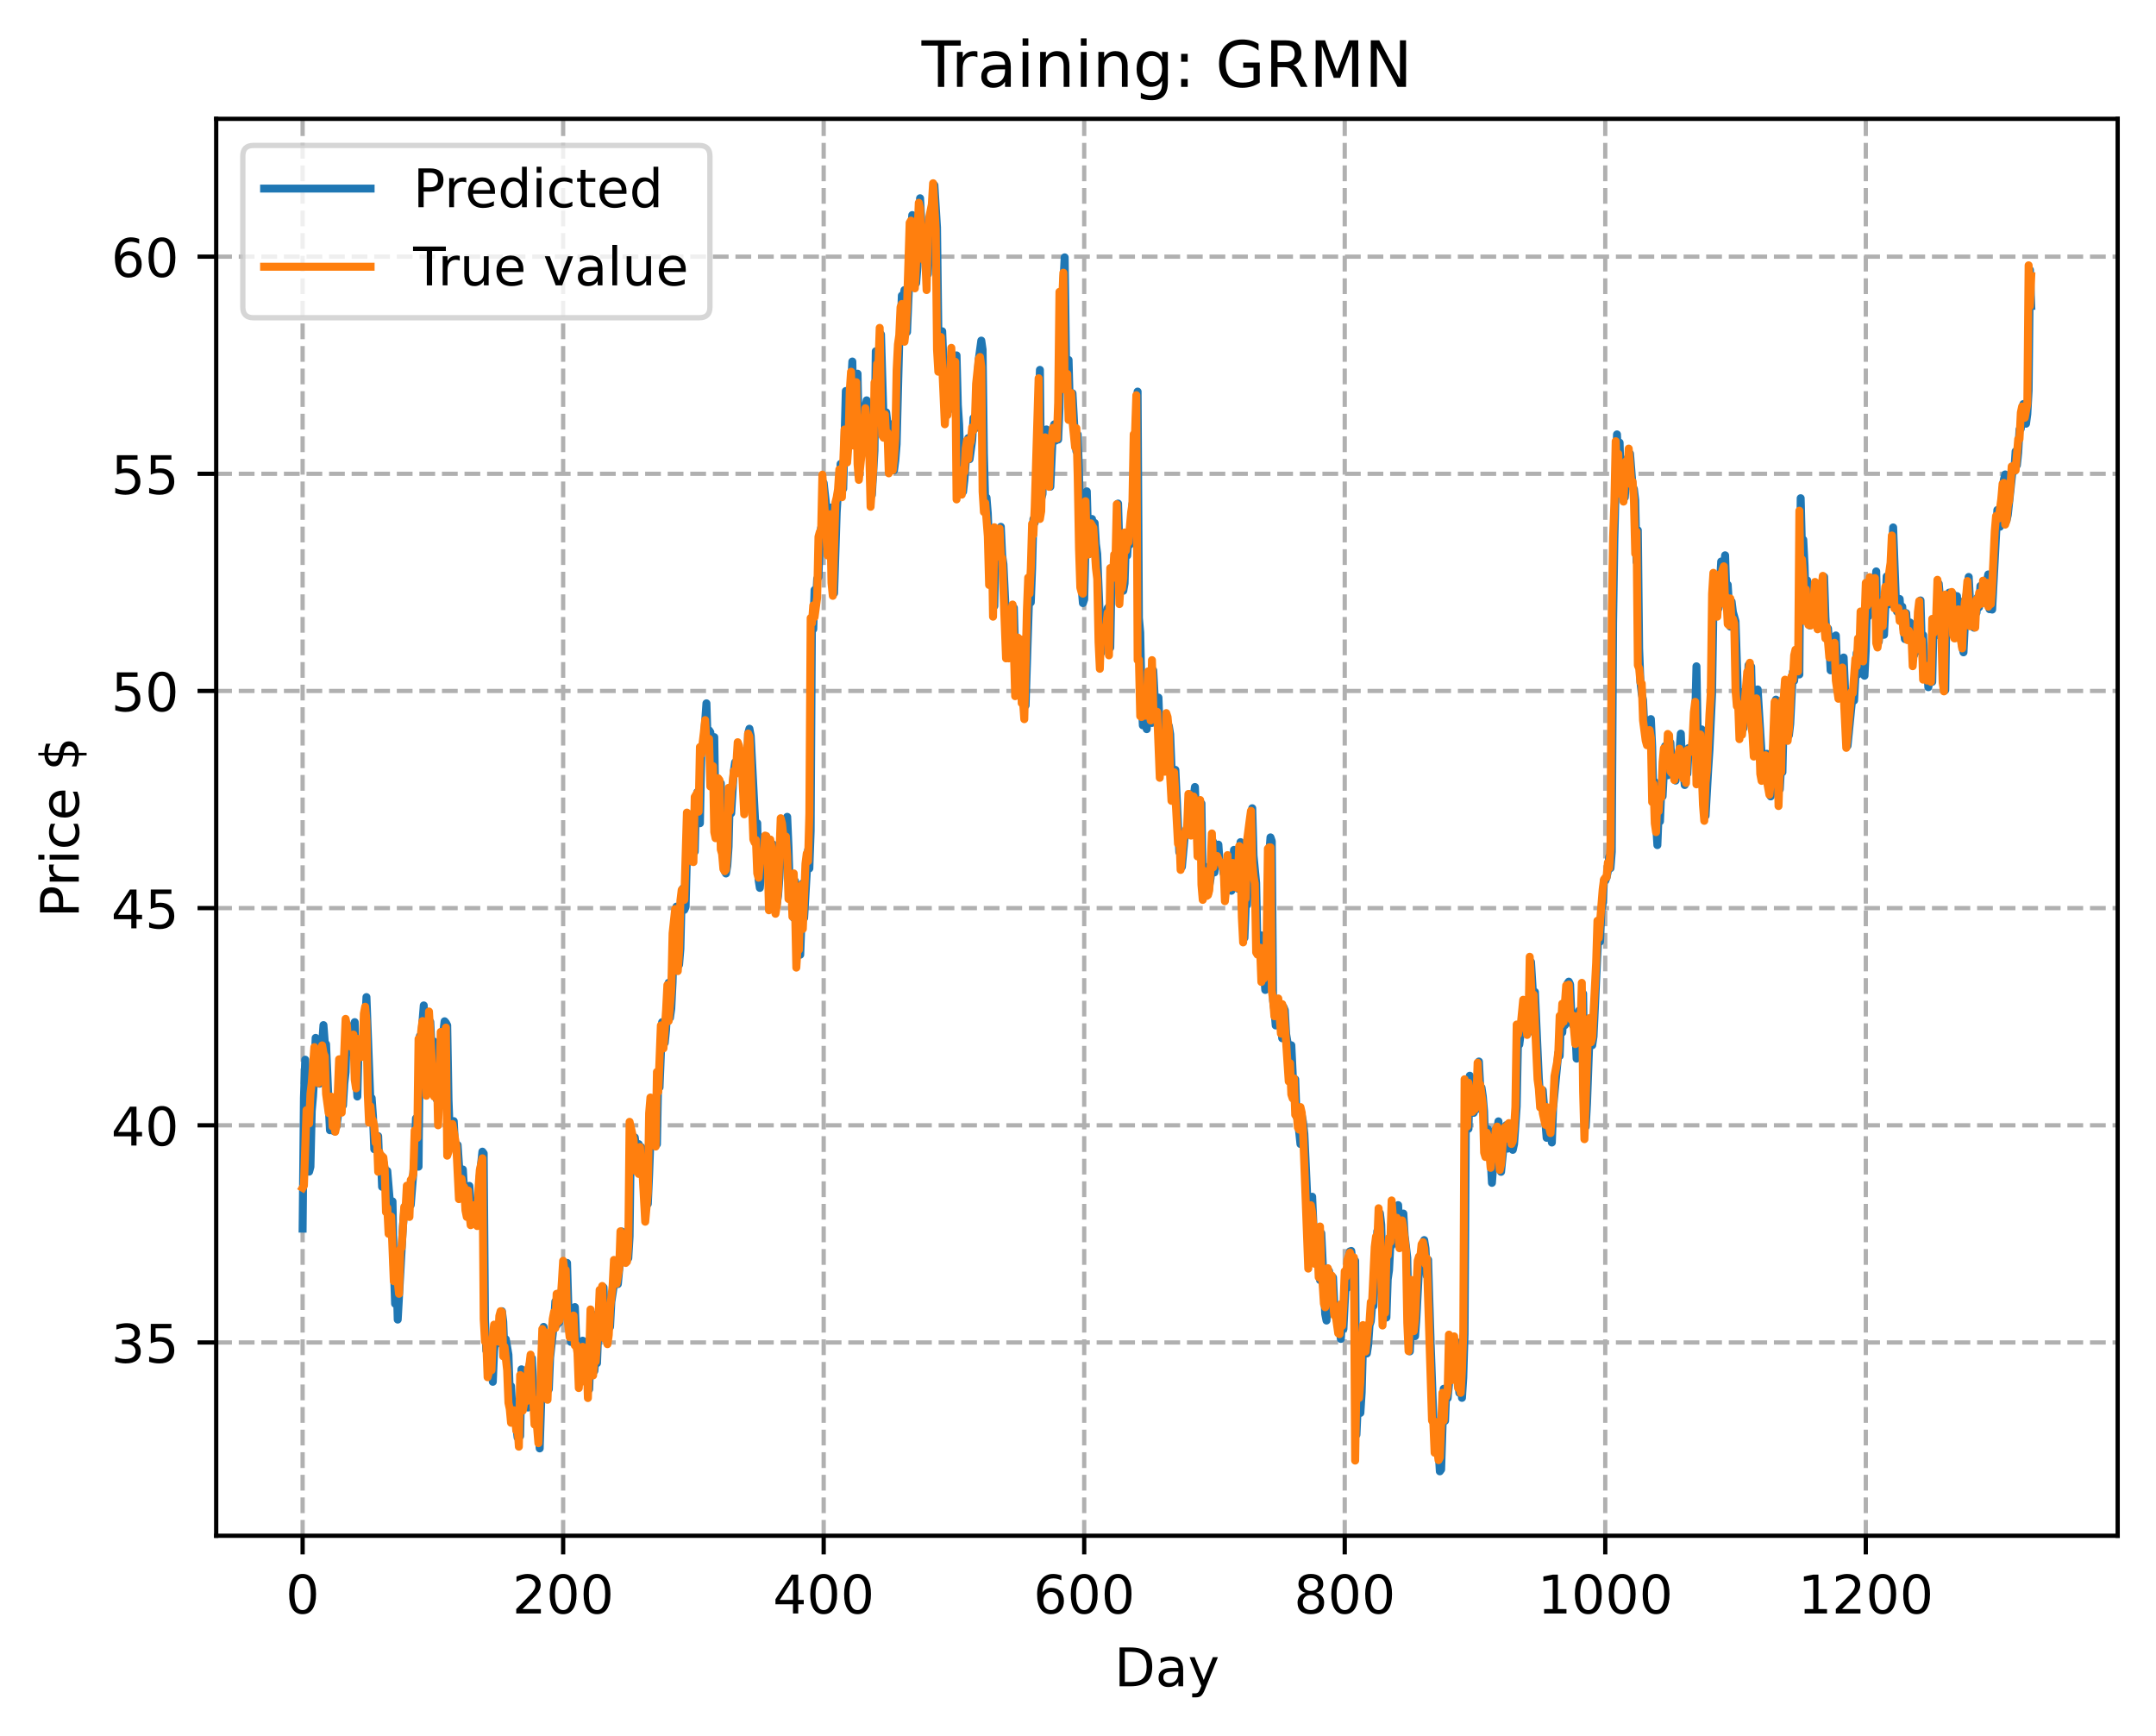 <?xml version="1.0" encoding="utf-8" standalone="no"?>
<!DOCTYPE svg PUBLIC "-//W3C//DTD SVG 1.1//EN"
  "http://www.w3.org/Graphics/SVG/1.1/DTD/svg11.dtd">
<!-- Created with matplotlib (https://matplotlib.org/) -->
<svg height="325.986pt" version="1.1" viewBox="0 0 404.923 325.986" width="404.923pt" xmlns="http://www.w3.org/2000/svg" xmlns:xlink="http://www.w3.org/1999/xlink">
 <defs>
  <style type="text/css">
*{stroke-linecap:butt;stroke-linejoin:round;}
  </style>
 </defs>
 <g id="figure_1">
  <g id="patch_1">
   <path d="M 0 325.986 
L 404.923 325.986 
L 404.923 0 
L 0 0 
z
" style="fill:#ffffff;"/>
  </g>
  <g id="axes_1">
   <g id="patch_2">
    <path d="M 40.603 288.43 
L 397.723 288.43 
L 397.723 22.318 
L 40.603 22.318 
z
" style="fill:#ffffff;"/>
   </g>
   <g id="matplotlib.axis_1">
    <g id="xtick_1">
     <g id="line2d_1">
      <path clip-path="url(#p2b6e67c09b)" d="M 56.836 288.43 
L 56.836 22.318 
" style="fill:none;stroke:#b0b0b0;stroke-dasharray:2.96,1.28;stroke-dashoffset:0;stroke-width:0.8;"/>
     </g>
     <g id="line2d_2">
      <defs>
       <path d="M 0 0 
L 0 3.5 
" id="me0e8e8f62f" style="stroke:#000000;stroke-width:0.8;"/>
      </defs>
      <g>
       <use style="stroke:#000000;stroke-width:0.8;" x="56.836" xlink:href="#me0e8e8f62f" y="288.43"/>
      </g>
     </g>
     <g id="text_1">
      <!-- 0 -->
      <defs>
       <path d="M 31.781 66.406 
Q 24.172 66.406 20.328 58.906 
Q 16.5 51.422 16.5 36.375 
Q 16.5 21.391 20.328 13.891 
Q 24.172 6.391 31.781 6.391 
Q 39.453 6.391 43.281 13.891 
Q 47.125 21.391 47.125 36.375 
Q 47.125 51.422 43.281 58.906 
Q 39.453 66.406 31.781 66.406 
z
M 31.781 74.219 
Q 44.047 74.219 50.516 64.516 
Q 56.984 54.828 56.984 36.375 
Q 56.984 17.969 50.516 8.266 
Q 44.047 -1.422 31.781 -1.422 
Q 19.531 -1.422 13.062 8.266 
Q 6.594 17.969 6.594 36.375 
Q 6.594 54.828 13.062 64.516 
Q 19.531 74.219 31.781 74.219 
z
" id="DejaVuSans-48"/>
      </defs>
      <g transform="translate(53.655 303.029)scale(0.1 -0.1)">
       <use xlink:href="#DejaVuSans-48"/>
      </g>
     </g>
    </g>
    <g id="xtick_2">
     <g id="line2d_3">
      <path clip-path="url(#p2b6e67c09b)" d="M 105.766 288.43 
L 105.766 22.318 
" style="fill:none;stroke:#b0b0b0;stroke-dasharray:2.96,1.28;stroke-dashoffset:0;stroke-width:0.8;"/>
     </g>
     <g id="line2d_4">
      <g>
       <use style="stroke:#000000;stroke-width:0.8;" x="105.766" xlink:href="#me0e8e8f62f" y="288.43"/>
      </g>
     </g>
     <g id="text_2">
      <!-- 200 -->
      <defs>
       <path d="M 19.188 8.297 
L 53.609 8.297 
L 53.609 0 
L 7.328 0 
L 7.328 8.297 
Q 12.938 14.109 22.625 23.891 
Q 32.328 33.688 34.812 36.531 
Q 39.547 41.844 41.422 45.531 
Q 43.312 49.219 43.312 52.781 
Q 43.312 58.594 39.234 62.25 
Q 35.156 65.922 28.609 65.922 
Q 23.969 65.922 18.812 64.312 
Q 13.672 62.703 7.812 59.422 
L 7.812 69.391 
Q 13.766 71.781 18.938 73 
Q 24.125 74.219 28.422 74.219 
Q 39.75 74.219 46.484 68.547 
Q 53.219 62.891 53.219 53.422 
Q 53.219 48.922 51.531 44.891 
Q 49.859 40.875 45.406 35.406 
Q 44.188 33.984 37.641 27.219 
Q 31.109 20.453 19.188 8.297 
z
" id="DejaVuSans-50"/>
      </defs>
      <g transform="translate(96.223 303.029)scale(0.1 -0.1)">
       <use xlink:href="#DejaVuSans-50"/>
       <use x="63.623" xlink:href="#DejaVuSans-48"/>
       <use x="127.246" xlink:href="#DejaVuSans-48"/>
      </g>
     </g>
    </g>
    <g id="xtick_3">
     <g id="line2d_5">
      <path clip-path="url(#p2b6e67c09b)" d="M 154.697 288.43 
L 154.697 22.318 
" style="fill:none;stroke:#b0b0b0;stroke-dasharray:2.96,1.28;stroke-dashoffset:0;stroke-width:0.8;"/>
     </g>
     <g id="line2d_6">
      <g>
       <use style="stroke:#000000;stroke-width:0.8;" x="154.697" xlink:href="#me0e8e8f62f" y="288.43"/>
      </g>
     </g>
     <g id="text_3">
      <!-- 400 -->
      <defs>
       <path d="M 37.797 64.312 
L 12.891 25.391 
L 37.797 25.391 
z
M 35.203 72.906 
L 47.609 72.906 
L 47.609 25.391 
L 58.016 25.391 
L 58.016 17.188 
L 47.609 17.188 
L 47.609 0 
L 37.797 0 
L 37.797 17.188 
L 4.891 17.188 
L 4.891 26.703 
z
" id="DejaVuSans-52"/>
      </defs>
      <g transform="translate(145.153 303.029)scale(0.1 -0.1)">
       <use xlink:href="#DejaVuSans-52"/>
       <use x="63.623" xlink:href="#DejaVuSans-48"/>
       <use x="127.246" xlink:href="#DejaVuSans-48"/>
      </g>
     </g>
    </g>
    <g id="xtick_4">
     <g id="line2d_7">
      <path clip-path="url(#p2b6e67c09b)" d="M 203.628 288.43 
L 203.628 22.318 
" style="fill:none;stroke:#b0b0b0;stroke-dasharray:2.96,1.28;stroke-dashoffset:0;stroke-width:0.8;"/>
     </g>
     <g id="line2d_8">
      <g>
       <use style="stroke:#000000;stroke-width:0.8;" x="203.628" xlink:href="#me0e8e8f62f" y="288.43"/>
      </g>
     </g>
     <g id="text_4">
      <!-- 600 -->
      <defs>
       <path d="M 33.016 40.375 
Q 26.375 40.375 22.484 35.828 
Q 18.609 31.297 18.609 23.391 
Q 18.609 15.531 22.484 10.953 
Q 26.375 6.391 33.016 6.391 
Q 39.656 6.391 43.531 10.953 
Q 47.406 15.531 47.406 23.391 
Q 47.406 31.297 43.531 35.828 
Q 39.656 40.375 33.016 40.375 
z
M 52.594 71.297 
L 52.594 62.312 
Q 48.875 64.062 45.094 64.984 
Q 41.312 65.922 37.594 65.922 
Q 27.828 65.922 22.672 59.328 
Q 17.531 52.734 16.797 39.406 
Q 19.672 43.656 24.016 45.922 
Q 28.375 48.188 33.594 48.188 
Q 44.578 48.188 50.953 41.516 
Q 57.328 34.859 57.328 23.391 
Q 57.328 12.156 50.688 5.359 
Q 44.047 -1.422 33.016 -1.422 
Q 20.359 -1.422 13.672 8.266 
Q 6.984 17.969 6.984 36.375 
Q 6.984 53.656 15.188 63.938 
Q 23.391 74.219 37.203 74.219 
Q 40.922 74.219 44.703 73.484 
Q 48.484 72.75 52.594 71.297 
z
" id="DejaVuSans-54"/>
      </defs>
      <g transform="translate(194.084 303.029)scale(0.1 -0.1)">
       <use xlink:href="#DejaVuSans-54"/>
       <use x="63.623" xlink:href="#DejaVuSans-48"/>
       <use x="127.246" xlink:href="#DejaVuSans-48"/>
      </g>
     </g>
    </g>
    <g id="xtick_5">
     <g id="line2d_9">
      <path clip-path="url(#p2b6e67c09b)" d="M 252.558 288.43 
L 252.558 22.318 
" style="fill:none;stroke:#b0b0b0;stroke-dasharray:2.96,1.28;stroke-dashoffset:0;stroke-width:0.8;"/>
     </g>
     <g id="line2d_10">
      <g>
       <use style="stroke:#000000;stroke-width:0.8;" x="252.558" xlink:href="#me0e8e8f62f" y="288.43"/>
      </g>
     </g>
     <g id="text_5">
      <!-- 800 -->
      <defs>
       <path d="M 31.781 34.625 
Q 24.75 34.625 20.719 30.859 
Q 16.703 27.094 16.703 20.516 
Q 16.703 13.922 20.719 10.156 
Q 24.75 6.391 31.781 6.391 
Q 38.812 6.391 42.859 10.172 
Q 46.922 13.969 46.922 20.516 
Q 46.922 27.094 42.891 30.859 
Q 38.875 34.625 31.781 34.625 
z
M 21.922 38.812 
Q 15.578 40.375 12.031 44.719 
Q 8.5 49.078 8.5 55.328 
Q 8.5 64.062 14.719 69.141 
Q 20.953 74.219 31.781 74.219 
Q 42.672 74.219 48.875 69.141 
Q 55.078 64.062 55.078 55.328 
Q 55.078 49.078 51.531 44.719 
Q 48 40.375 41.703 38.812 
Q 48.828 37.156 52.797 32.312 
Q 56.781 27.484 56.781 20.516 
Q 56.781 9.906 50.312 4.234 
Q 43.844 -1.422 31.781 -1.422 
Q 19.734 -1.422 13.25 4.234 
Q 6.781 9.906 6.781 20.516 
Q 6.781 27.484 10.781 32.312 
Q 14.797 37.156 21.922 38.812 
z
M 18.312 54.391 
Q 18.312 48.734 21.844 45.562 
Q 25.391 42.391 31.781 42.391 
Q 38.141 42.391 41.719 45.562 
Q 45.312 48.734 45.312 54.391 
Q 45.312 60.062 41.719 63.234 
Q 38.141 66.406 31.781 66.406 
Q 25.391 66.406 21.844 63.234 
Q 18.312 60.062 18.312 54.391 
z
" id="DejaVuSans-56"/>
      </defs>
      <g transform="translate(243.015 303.029)scale(0.1 -0.1)">
       <use xlink:href="#DejaVuSans-56"/>
       <use x="63.623" xlink:href="#DejaVuSans-48"/>
       <use x="127.246" xlink:href="#DejaVuSans-48"/>
      </g>
     </g>
    </g>
    <g id="xtick_6">
     <g id="line2d_11">
      <path clip-path="url(#p2b6e67c09b)" d="M 301.489 288.43 
L 301.489 22.318 
" style="fill:none;stroke:#b0b0b0;stroke-dasharray:2.96,1.28;stroke-dashoffset:0;stroke-width:0.8;"/>
     </g>
     <g id="line2d_12">
      <g>
       <use style="stroke:#000000;stroke-width:0.8;" x="301.489" xlink:href="#me0e8e8f62f" y="288.43"/>
      </g>
     </g>
     <g id="text_6">
      <!-- 1000 -->
      <defs>
       <path d="M 12.406 8.297 
L 28.516 8.297 
L 28.516 63.922 
L 10.984 60.406 
L 10.984 69.391 
L 28.422 72.906 
L 38.281 72.906 
L 38.281 8.297 
L 54.391 8.297 
L 54.391 0 
L 12.406 0 
z
" id="DejaVuSans-49"/>
      </defs>
      <g transform="translate(288.764 303.029)scale(0.1 -0.1)">
       <use xlink:href="#DejaVuSans-49"/>
       <use x="63.623" xlink:href="#DejaVuSans-48"/>
       <use x="127.246" xlink:href="#DejaVuSans-48"/>
       <use x="190.869" xlink:href="#DejaVuSans-48"/>
      </g>
     </g>
    </g>
    <g id="xtick_7">
     <g id="line2d_13">
      <path clip-path="url(#p2b6e67c09b)" d="M 350.419 288.43 
L 350.419 22.318 
" style="fill:none;stroke:#b0b0b0;stroke-dasharray:2.96,1.28;stroke-dashoffset:0;stroke-width:0.8;"/>
     </g>
     <g id="line2d_14">
      <g>
       <use style="stroke:#000000;stroke-width:0.8;" x="350.419" xlink:href="#me0e8e8f62f" y="288.43"/>
      </g>
     </g>
     <g id="text_7">
      <!-- 1200 -->
      <g transform="translate(337.694 303.029)scale(0.1 -0.1)">
       <use xlink:href="#DejaVuSans-49"/>
       <use x="63.623" xlink:href="#DejaVuSans-50"/>
       <use x="127.246" xlink:href="#DejaVuSans-48"/>
       <use x="190.869" xlink:href="#DejaVuSans-48"/>
      </g>
     </g>
    </g>
    <g id="text_8">
     <!-- Day -->
     <defs>
      <path d="M 19.672 64.797 
L 19.672 8.109 
L 31.594 8.109 
Q 46.688 8.109 53.688 14.938 
Q 60.688 21.781 60.688 36.531 
Q 60.688 51.172 53.688 57.984 
Q 46.688 64.797 31.594 64.797 
z
M 9.812 72.906 
L 30.078 72.906 
Q 51.266 72.906 61.172 64.094 
Q 71.094 55.281 71.094 36.531 
Q 71.094 17.672 61.125 8.828 
Q 51.172 0 30.078 0 
L 9.812 0 
z
" id="DejaVuSans-68"/>
      <path d="M 34.281 27.484 
Q 23.391 27.484 19.188 25 
Q 14.984 22.516 14.984 16.5 
Q 14.984 11.719 18.141 8.906 
Q 21.297 6.109 26.703 6.109 
Q 34.188 6.109 38.703 11.406 
Q 43.219 16.703 43.219 25.484 
L 43.219 27.484 
z
M 52.203 31.203 
L 52.203 0 
L 43.219 0 
L 43.219 8.297 
Q 40.141 3.328 35.547 0.953 
Q 30.953 -1.422 24.312 -1.422 
Q 15.922 -1.422 10.953 3.297 
Q 6 8.016 6 15.922 
Q 6 25.141 12.172 29.828 
Q 18.359 34.516 30.609 34.516 
L 43.219 34.516 
L 43.219 35.406 
Q 43.219 41.609 39.141 45 
Q 35.062 48.391 27.688 48.391 
Q 23 48.391 18.547 47.266 
Q 14.109 46.141 10.016 43.891 
L 10.016 52.203 
Q 14.938 54.109 19.578 55.047 
Q 24.219 56 28.609 56 
Q 40.484 56 46.344 49.844 
Q 52.203 43.703 52.203 31.203 
z
" id="DejaVuSans-97"/>
      <path d="M 32.172 -5.078 
Q 28.375 -14.844 24.75 -17.812 
Q 21.141 -20.797 15.094 -20.797 
L 7.906 -20.797 
L 7.906 -13.281 
L 13.188 -13.281 
Q 16.891 -13.281 18.938 -11.516 
Q 21 -9.766 23.484 -3.219 
L 25.094 0.875 
L 2.984 54.688 
L 12.5 54.688 
L 29.594 11.922 
L 46.688 54.688 
L 56.203 54.688 
z
" id="DejaVuSans-121"/>
     </defs>
     <g transform="translate(209.29 316.707)scale(0.1 -0.1)">
      <use xlink:href="#DejaVuSans-68"/>
      <use x="77.002" xlink:href="#DejaVuSans-97"/>
      <use x="138.281" xlink:href="#DejaVuSans-121"/>
     </g>
    </g>
   </g>
   <g id="matplotlib.axis_2">
    <g id="ytick_1">
     <g id="line2d_15">
      <path clip-path="url(#p2b6e67c09b)" d="M 40.603 252.131 
L 397.723 252.131 
" style="fill:none;stroke:#b0b0b0;stroke-dasharray:2.96,1.28;stroke-dashoffset:0;stroke-width:0.8;"/>
     </g>
     <g id="line2d_16">
      <defs>
       <path d="M 0 0 
L -3.5 0 
" id="m372211c974" style="stroke:#000000;stroke-width:0.8;"/>
      </defs>
      <g>
       <use style="stroke:#000000;stroke-width:0.8;" x="40.603" xlink:href="#m372211c974" y="252.131"/>
      </g>
     </g>
     <g id="text_9">
      <!-- 35 -->
      <defs>
       <path d="M 40.578 39.312 
Q 47.656 37.797 51.625 33 
Q 55.609 28.219 55.609 21.188 
Q 55.609 10.406 48.188 4.484 
Q 40.766 -1.422 27.094 -1.422 
Q 22.516 -1.422 17.656 -0.516 
Q 12.797 0.391 7.625 2.203 
L 7.625 11.719 
Q 11.719 9.328 16.594 8.109 
Q 21.484 6.891 26.812 6.891 
Q 36.078 6.891 40.938 10.547 
Q 45.797 14.203 45.797 21.188 
Q 45.797 27.641 41.281 31.266 
Q 36.766 34.906 28.719 34.906 
L 20.219 34.906 
L 20.219 43.016 
L 29.109 43.016 
Q 36.375 43.016 40.234 45.922 
Q 44.094 48.828 44.094 54.297 
Q 44.094 59.906 40.109 62.906 
Q 36.141 65.922 28.719 65.922 
Q 24.656 65.922 20.016 65.031 
Q 15.375 64.156 9.812 62.312 
L 9.812 71.094 
Q 15.438 72.656 20.344 73.438 
Q 25.25 74.219 29.594 74.219 
Q 40.828 74.219 47.359 69.109 
Q 53.906 64.016 53.906 55.328 
Q 53.906 49.266 50.438 45.094 
Q 46.969 40.922 40.578 39.312 
z
" id="DejaVuSans-51"/>
       <path d="M 10.797 72.906 
L 49.516 72.906 
L 49.516 64.594 
L 19.828 64.594 
L 19.828 46.734 
Q 21.969 47.469 24.109 47.828 
Q 26.266 48.188 28.422 48.188 
Q 40.625 48.188 47.75 41.5 
Q 54.891 34.812 54.891 23.391 
Q 54.891 11.625 47.562 5.094 
Q 40.234 -1.422 26.906 -1.422 
Q 22.312 -1.422 17.547 -0.641 
Q 12.797 0.141 7.719 1.703 
L 7.719 11.625 
Q 12.109 9.234 16.797 8.062 
Q 21.484 6.891 26.703 6.891 
Q 35.156 6.891 40.078 11.328 
Q 45.016 15.766 45.016 23.391 
Q 45.016 31 40.078 35.438 
Q 35.156 39.891 26.703 39.891 
Q 22.75 39.891 18.812 39.016 
Q 14.891 38.141 10.797 36.281 
z
" id="DejaVuSans-53"/>
      </defs>
      <g transform="translate(20.878 255.93)scale(0.1 -0.1)">
       <use xlink:href="#DejaVuSans-51"/>
       <use x="63.623" xlink:href="#DejaVuSans-53"/>
      </g>
     </g>
    </g>
    <g id="ytick_2">
     <g id="line2d_17">
      <path clip-path="url(#p2b6e67c09b)" d="M 40.603 211.344 
L 397.723 211.344 
" style="fill:none;stroke:#b0b0b0;stroke-dasharray:2.96,1.28;stroke-dashoffset:0;stroke-width:0.8;"/>
     </g>
     <g id="line2d_18">
      <g>
       <use style="stroke:#000000;stroke-width:0.8;" x="40.603" xlink:href="#m372211c974" y="211.344"/>
      </g>
     </g>
     <g id="text_10">
      <!-- 40 -->
      <g transform="translate(20.878 215.144)scale(0.1 -0.1)">
       <use xlink:href="#DejaVuSans-52"/>
       <use x="63.623" xlink:href="#DejaVuSans-48"/>
      </g>
     </g>
    </g>
    <g id="ytick_3">
     <g id="line2d_19">
      <path clip-path="url(#p2b6e67c09b)" d="M 40.603 170.558 
L 397.723 170.558 
" style="fill:none;stroke:#b0b0b0;stroke-dasharray:2.96,1.28;stroke-dashoffset:0;stroke-width:0.8;"/>
     </g>
     <g id="line2d_20">
      <g>
       <use style="stroke:#000000;stroke-width:0.8;" x="40.603" xlink:href="#m372211c974" y="170.558"/>
      </g>
     </g>
     <g id="text_11">
      <!-- 45 -->
      <g transform="translate(20.878 174.357)scale(0.1 -0.1)">
       <use xlink:href="#DejaVuSans-52"/>
       <use x="63.623" xlink:href="#DejaVuSans-53"/>
      </g>
     </g>
    </g>
    <g id="ytick_4">
     <g id="line2d_21">
      <path clip-path="url(#p2b6e67c09b)" d="M 40.603 129.772 
L 397.723 129.772 
" style="fill:none;stroke:#b0b0b0;stroke-dasharray:2.96,1.28;stroke-dashoffset:0;stroke-width:0.8;"/>
     </g>
     <g id="line2d_22">
      <g>
       <use style="stroke:#000000;stroke-width:0.8;" x="40.603" xlink:href="#m372211c974" y="129.772"/>
      </g>
     </g>
     <g id="text_12">
      <!-- 50 -->
      <g transform="translate(20.878 133.571)scale(0.1 -0.1)">
       <use xlink:href="#DejaVuSans-53"/>
       <use x="63.623" xlink:href="#DejaVuSans-48"/>
      </g>
     </g>
    </g>
    <g id="ytick_5">
     <g id="line2d_23">
      <path clip-path="url(#p2b6e67c09b)" d="M 40.603 88.986 
L 397.723 88.986 
" style="fill:none;stroke:#b0b0b0;stroke-dasharray:2.96,1.28;stroke-dashoffset:0;stroke-width:0.8;"/>
     </g>
     <g id="line2d_24">
      <g>
       <use style="stroke:#000000;stroke-width:0.8;" x="40.603" xlink:href="#m372211c974" y="88.986"/>
      </g>
     </g>
     <g id="text_13">
      <!-- 55 -->
      <g transform="translate(20.878 92.785)scale(0.1 -0.1)">
       <use xlink:href="#DejaVuSans-53"/>
       <use x="63.623" xlink:href="#DejaVuSans-53"/>
      </g>
     </g>
    </g>
    <g id="ytick_6">
     <g id="line2d_25">
      <path clip-path="url(#p2b6e67c09b)" d="M 40.603 48.2 
L 397.723 48.2 
" style="fill:none;stroke:#b0b0b0;stroke-dasharray:2.96,1.28;stroke-dashoffset:0;stroke-width:0.8;"/>
     </g>
     <g id="line2d_26">
      <g>
       <use style="stroke:#000000;stroke-width:0.8;" x="40.603" xlink:href="#m372211c974" y="48.2"/>
      </g>
     </g>
     <g id="text_14">
      <!-- 60 -->
      <g transform="translate(20.878 51.999)scale(0.1 -0.1)">
       <use xlink:href="#DejaVuSans-54"/>
       <use x="63.623" xlink:href="#DejaVuSans-48"/>
      </g>
     </g>
    </g>
    <g id="text_15">
     <!-- Price $ -->
     <defs>
      <path d="M 19.672 64.797 
L 19.672 37.406 
L 32.078 37.406 
Q 38.969 37.406 42.719 40.969 
Q 46.484 44.531 46.484 51.125 
Q 46.484 57.672 42.719 61.234 
Q 38.969 64.797 32.078 64.797 
z
M 9.812 72.906 
L 32.078 72.906 
Q 44.344 72.906 50.609 67.359 
Q 56.891 61.812 56.891 51.125 
Q 56.891 40.328 50.609 34.812 
Q 44.344 29.297 32.078 29.297 
L 19.672 29.297 
L 19.672 0 
L 9.812 0 
z
" id="DejaVuSans-80"/>
      <path d="M 41.109 46.297 
Q 39.594 47.172 37.812 47.578 
Q 36.031 48 33.891 48 
Q 26.266 48 22.188 43.047 
Q 18.109 38.094 18.109 28.812 
L 18.109 0 
L 9.078 0 
L 9.078 54.688 
L 18.109 54.688 
L 18.109 46.188 
Q 20.953 51.172 25.484 53.578 
Q 30.031 56 36.531 56 
Q 37.453 56 38.578 55.875 
Q 39.703 55.766 41.062 55.516 
z
" id="DejaVuSans-114"/>
      <path d="M 9.422 54.688 
L 18.406 54.688 
L 18.406 0 
L 9.422 0 
z
M 9.422 75.984 
L 18.406 75.984 
L 18.406 64.594 
L 9.422 64.594 
z
" id="DejaVuSans-105"/>
      <path d="M 48.781 52.594 
L 48.781 44.188 
Q 44.969 46.297 41.141 47.344 
Q 37.312 48.391 33.406 48.391 
Q 24.656 48.391 19.812 42.844 
Q 14.984 37.312 14.984 27.297 
Q 14.984 17.281 19.812 11.734 
Q 24.656 6.203 33.406 6.203 
Q 37.312 6.203 41.141 7.25 
Q 44.969 8.297 48.781 10.406 
L 48.781 2.094 
Q 45.016 0.344 40.984 -0.531 
Q 36.969 -1.422 32.422 -1.422 
Q 20.062 -1.422 12.781 6.344 
Q 5.516 14.109 5.516 27.297 
Q 5.516 40.672 12.859 48.328 
Q 20.219 56 33.016 56 
Q 37.156 56 41.109 55.141 
Q 45.062 54.297 48.781 52.594 
z
" id="DejaVuSans-99"/>
      <path d="M 56.203 29.594 
L 56.203 25.203 
L 14.891 25.203 
Q 15.484 15.922 20.484 11.062 
Q 25.484 6.203 34.422 6.203 
Q 39.594 6.203 44.453 7.469 
Q 49.312 8.734 54.109 11.281 
L 54.109 2.781 
Q 49.266 0.734 44.188 -0.344 
Q 39.109 -1.422 33.891 -1.422 
Q 20.797 -1.422 13.156 6.188 
Q 5.516 13.812 5.516 26.812 
Q 5.516 40.234 12.766 48.109 
Q 20.016 56 32.328 56 
Q 43.359 56 49.781 48.891 
Q 56.203 41.797 56.203 29.594 
z
M 47.219 32.234 
Q 47.125 39.594 43.094 43.984 
Q 39.062 48.391 32.422 48.391 
Q 24.906 48.391 20.391 44.141 
Q 15.875 39.891 15.188 32.172 
z
" id="DejaVuSans-101"/>
      <path id="DejaVuSans-32"/>
      <path d="M 33.797 -14.703 
L 28.906 -14.703 
L 28.859 0 
Q 23.734 0.094 18.609 1.188 
Q 13.484 2.297 8.297 4.5 
L 8.297 13.281 
Q 13.281 10.156 18.375 8.562 
Q 23.484 6.984 28.906 6.938 
L 28.906 29.203 
Q 18.109 30.953 13.203 35.156 
Q 8.297 39.359 8.297 46.688 
Q 8.297 54.641 13.625 59.219 
Q 18.953 63.812 28.906 64.5 
L 28.906 75.984 
L 33.797 75.984 
L 33.797 64.656 
Q 38.328 64.453 42.578 63.688 
Q 46.828 62.938 50.875 61.625 
L 50.875 53.078 
Q 46.828 55.125 42.547 56.25 
Q 38.281 57.375 33.797 57.562 
L 33.797 36.719 
Q 44.875 35.016 50.094 30.609 
Q 55.328 26.219 55.328 18.609 
Q 55.328 10.359 49.781 5.594 
Q 44.234 0.828 33.797 0.094 
z
M 28.906 37.594 
L 28.906 57.625 
Q 23.25 56.984 20.266 54.391 
Q 17.281 51.812 17.281 47.516 
Q 17.281 43.312 20.031 40.969 
Q 22.797 38.625 28.906 37.594 
z
M 33.797 28.219 
L 33.797 7.078 
Q 39.984 7.906 43.141 10.594 
Q 46.297 13.281 46.297 17.672 
Q 46.297 21.969 43.281 24.5 
Q 40.281 27.047 33.797 28.219 
z
" id="DejaVuSans-36"/>
     </defs>
     <g transform="translate(14.798 172.342)rotate(-90)scale(0.1 -0.1)">
      <use xlink:href="#DejaVuSans-80"/>
      <use x="58.553" xlink:href="#DejaVuSans-114"/>
      <use x="99.666" xlink:href="#DejaVuSans-105"/>
      <use x="127.449" xlink:href="#DejaVuSans-99"/>
      <use x="182.43" xlink:href="#DejaVuSans-101"/>
      <use x="243.953" xlink:href="#DejaVuSans-32"/>
      <use x="275.74" xlink:href="#DejaVuSans-36"/>
     </g>
    </g>
   </g>
   <g id="line2d_27">
    <path clip-path="url(#p2b6e67c09b)" d="M 56.836 230.752 
L 57.081 206.239 
L 57.325 199.024 
L 57.57 204.634 
L 58.059 220.053 
L 58.304 219.149 
L 58.548 208.664 
L 58.793 205.879 
L 59.038 201.718 
L 59.282 194.928 
L 59.527 200.101 
L 59.772 198.444 
L 60.016 203.528 
L 60.261 197.228 
L 60.506 195.997 
L 60.75 192.527 
L 60.995 195.729 
L 61.24 196.109 
L 61.729 207.546 
L 61.974 212.276 
L 62.218 207.976 
L 62.463 206.602 
L 62.708 212.451 
L 62.952 206.899 
L 63.197 211.574 
L 63.441 209.804 
L 63.931 198.963 
L 64.175 206.462 
L 64.42 207.604 
L 64.665 203.532 
L 64.909 201.347 
L 65.154 192.398 
L 65.399 193.104 
L 65.643 194.484 
L 65.888 193.708 
L 66.133 197.718 
L 66.377 192.951 
L 66.622 191.967 
L 66.867 201.377 
L 67.111 205.939 
L 67.356 196.261 
L 67.601 197.3 
L 67.845 195.86 
L 68.09 197.67 
L 68.335 197.226 
L 68.824 187.265 
L 69.558 206.668 
L 69.802 206.228 
L 70.047 209.623 
L 70.292 215.838 
L 70.536 213.525 
L 70.781 214.983 
L 71.026 213.378 
L 71.27 220.015 
L 71.515 216.941 
L 71.76 222.899 
L 72.004 218.183 
L 72.494 220.854 
L 72.738 219.919 
L 73.472 228.73 
L 73.717 225.634 
L 73.962 238.125 
L 74.206 244.869 
L 74.451 238.892 
L 74.696 247.836 
L 75.674 230.324 
L 75.919 227.432 
L 76.163 226.31 
L 76.408 227.718 
L 76.653 222.745 
L 76.897 224.044 
L 77.142 226.315 
L 77.876 217.214 
L 78.121 210.042 
L 78.365 213.612 
L 78.61 219.115 
L 78.855 194.576 
L 79.099 194.978 
L 79.589 188.832 
L 79.833 196.757 
L 80.323 204.844 
L 80.812 191.917 
L 81.301 201.561 
L 81.546 195.633 
L 81.79 202.709 
L 82.035 206.507 
L 82.28 197.73 
L 82.524 207.583 
L 82.769 206.138 
L 83.014 195.768 
L 83.503 191.81 
L 83.748 192.097 
L 83.992 192.573 
L 84.237 206.598 
L 84.482 213.006 
L 84.726 213.585 
L 85.216 210.561 
L 85.46 215.34 
L 85.705 215.848 
L 85.95 215.048 
L 86.439 222.337 
L 86.684 220.453 
L 86.928 219.645 
L 87.173 223.521 
L 87.417 222.623 
L 87.662 225.671 
L 87.907 227.009 
L 88.151 222.727 
L 88.641 228.758 
L 88.885 228.244 
L 89.13 226.811 
L 89.375 228.686 
L 89.619 228.111 
L 89.864 228.562 
L 90.109 220.94 
L 90.598 216.296 
L 90.843 216.624 
L 91.087 247.852 
L 91.332 253.67 
L 91.577 253.902 
L 91.821 257.861 
L 92.066 258.189 
L 92.311 253.648 
L 92.555 259.52 
L 92.8 253.675 
L 93.044 250.983 
L 93.289 250.763 
L 93.534 249.266 
L 93.778 252.281 
L 94.023 247.361 
L 94.268 246.265 
L 94.512 248.21 
L 94.757 254.504 
L 95.002 251.529 
L 95.491 254.427 
L 95.736 261.463 
L 95.98 260.328 
L 96.225 264.705 
L 96.47 266.265 
L 96.714 263.285 
L 96.959 267.873 
L 97.204 269.967 
L 97.448 266.151 
L 97.693 269.704 
L 97.938 257.177 
L 98.182 262.138 
L 98.427 263.727 
L 98.672 263.691 
L 98.916 261.549 
L 99.161 264.35 
L 99.405 256.588 
L 99.65 255.443 
L 99.895 255.088 
L 100.139 260.399 
L 100.384 262.503 
L 100.629 265.965 
L 100.873 266.009 
L 101.363 272.032 
L 102.097 249.21 
L 102.341 254.565 
L 102.586 250.717 
L 102.831 252.208 
L 103.075 260.927 
L 103.32 254.969 
L 104.054 248.384 
L 104.299 244.44 
L 104.543 248.899 
L 104.788 242.987 
L 105.032 248.373 
L 106.011 237.739 
L 106.256 238.887 
L 106.5 237.187 
L 106.745 245.294 
L 106.99 247.967 
L 107.234 252.027 
L 107.479 248.644 
L 107.724 249.441 
L 107.968 245.488 
L 108.213 251.342 
L 108.458 252.311 
L 108.702 256.016 
L 108.947 254.755 
L 109.192 257.002 
L 109.436 251.802 
L 109.681 251.965 
L 109.926 256.592 
L 110.17 257.78 
L 110.415 254.175 
L 110.66 260.929 
L 111.149 246.723 
L 111.638 257.464 
L 111.883 254.277 
L 112.127 256.027 
L 112.372 249.44 
L 112.617 246.948 
L 112.861 242.662 
L 113.106 243.212 
L 113.351 241.796 
L 113.595 247.494 
L 113.84 250.547 
L 114.085 249.139 
L 114.329 249.46 
L 114.574 249.209 
L 114.819 244.516 
L 115.308 241.287 
L 115.553 237.852 
L 116.042 241.171 
L 116.531 235.949 
L 116.776 231.286 
L 117.265 234.226 
L 117.51 233.642 
L 117.754 236.518 
L 117.999 236.313 
L 118.244 232.228 
L 118.488 213.302 
L 118.733 215.087 
L 118.978 214.02 
L 119.222 213.613 
L 119.712 217.779 
L 119.956 214.879 
L 120.201 218.412 
L 120.446 215.454 
L 120.69 218.609 
L 120.935 220.128 
L 121.424 225.893 
L 121.669 226.105 
L 121.914 220.579 
L 122.403 207.262 
L 122.648 209.656 
L 122.892 209.115 
L 123.381 214.904 
L 123.626 202.053 
L 123.871 204.233 
L 124.36 191.975 
L 124.849 195.857 
L 125.094 193.406 
L 125.583 184.568 
L 125.828 191.166 
L 126.073 189.406 
L 126.317 184.485 
L 126.562 175.759 
L 127.051 170.272 
L 127.296 178.133 
L 127.541 181.18 
L 127.785 178.205 
L 128.03 168.176 
L 128.275 166.851 
L 128.519 170.888 
L 128.764 170.352 
L 129.008 160.896 
L 129.253 156.254 
L 129.498 156.116 
L 129.742 152.954 
L 130.232 159.523 
L 130.476 159.949 
L 130.721 151.066 
L 130.966 148.756 
L 131.21 150.215 
L 131.455 154.619 
L 131.7 141.494 
L 131.944 140.772 
L 132.189 139.031 
L 132.678 132.092 
L 132.923 139.99 
L 133.168 137.15 
L 133.412 137.518 
L 133.657 146.02 
L 133.902 143.194 
L 134.146 138.439 
L 134.391 153.394 
L 134.636 155.489 
L 134.88 149.053 
L 135.125 147.221 
L 135.369 147.102 
L 135.614 155.641 
L 136.103 163.612 
L 136.348 164.054 
L 136.593 162.627 
L 136.837 158.997 
L 137.082 149.008 
L 137.327 152.739 
L 137.816 144.859 
L 138.061 143.166 
L 138.305 144.625 
L 138.795 140.729 
L 139.039 140.982 
L 139.529 142.137 
L 140.018 151.368 
L 140.263 146.265 
L 140.507 137.777 
L 140.752 136.865 
L 140.996 138.232 
L 141.975 157.089 
L 142.22 154.594 
L 142.464 165.202 
L 142.709 166.76 
L 143.198 160.653 
L 143.443 159.595 
L 143.688 163.62 
L 143.932 157.577 
L 144.177 158.614 
L 144.422 160.485 
L 144.666 168.971 
L 144.911 158.46 
L 145.156 158.587 
L 145.89 169.847 
L 146.134 168.149 
L 146.379 164.906 
L 146.868 155.022 
L 147.113 157.158 
L 147.357 157.11 
L 147.602 155.772 
L 147.847 153.411 
L 148.091 159.08 
L 148.336 167.34 
L 148.581 167.973 
L 148.825 165.706 
L 149.07 172.4 
L 149.315 165.472 
L 149.804 178.324 
L 150.049 177.653 
L 150.293 179.311 
L 150.783 165.9 
L 151.027 172.417 
L 151.761 159.658 
L 152.006 163.107 
L 152.251 156.084 
L 152.495 116.166 
L 152.74 118.17 
L 152.984 110.803 
L 153.229 113.521 
L 153.474 108.691 
L 153.718 108.387 
L 153.963 101.189 
L 154.208 99.156 
L 154.452 102.601 
L 154.697 90.711 
L 155.186 95.11 
L 155.431 95.792 
L 155.676 100.732 
L 155.92 99.748 
L 156.165 95.31 
L 156.41 107.002 
L 156.654 111.405 
L 157.144 96.19 
L 157.388 92.237 
L 157.633 92.494 
L 157.878 87.125 
L 158.367 91.781 
L 158.856 73.434 
L 159.101 80.845 
L 159.345 82.816 
L 159.59 81.586 
L 159.835 72.468 
L 160.079 67.899 
L 160.324 80.194 
L 160.569 82.602 
L 161.058 70.182 
L 161.303 82.753 
L 161.547 86.43 
L 161.792 84.575 
L 162.037 81.16 
L 162.281 80.118 
L 162.526 76.484 
L 162.771 75.189 
L 163.505 83.477 
L 163.749 92.975 
L 164.239 84.633 
L 164.483 65.968 
L 164.728 70.435 
L 164.972 66.243 
L 165.217 67.626 
L 165.462 62.812 
L 165.951 79.134 
L 166.196 81.653 
L 166.44 77.446 
L 166.685 79.654 
L 166.93 79.515 
L 167.174 86.607 
L 167.664 82.84 
L 167.908 88.338 
L 168.153 86.434 
L 168.398 83.42 
L 168.887 64.191 
L 169.132 62.28 
L 169.376 55.52 
L 169.621 56.095 
L 169.866 54.481 
L 170.11 60.551 
L 170.355 62.362 
L 170.844 50.752 
L 171.089 43.786 
L 171.333 40.392 
L 171.578 41.652 
L 171.823 44.388 
L 172.067 53.186 
L 172.312 50.108 
L 172.801 37.236 
L 173.291 46.399 
L 173.535 43.868 
L 173.78 45.801 
L 174.025 46.48 
L 174.269 51.485 
L 174.514 45.621 
L 175.493 34.782 
L 175.982 42.74 
L 176.227 61.802 
L 176.471 69.507 
L 176.96 62.217 
L 177.205 68.6 
L 177.45 71.7 
L 177.694 76.971 
L 177.939 73.576 
L 178.184 77.015 
L 178.428 73.578 
L 178.673 71.766 
L 178.918 66.674 
L 179.162 69.517 
L 179.652 66.747 
L 179.896 76.086 
L 180.141 79.772 
L 180.386 87.151 
L 180.63 87.848 
L 180.875 92.352 
L 181.12 90.193 
L 181.609 83.681 
L 181.854 82.272 
L 182.098 86.245 
L 182.588 82.714 
L 182.832 78.517 
L 183.077 78.416 
L 183.321 80.37 
L 183.566 71.848 
L 183.811 67.556 
L 184.3 63.969 
L 184.545 65.673 
L 184.789 85.141 
L 185.034 94.28 
L 185.279 93.446 
L 185.523 96.448 
L 186.013 108.928 
L 186.502 101.316 
L 186.747 113.833 
L 186.991 102.163 
L 187.236 106.285 
L 187.481 102.157 
L 187.97 98.943 
L 188.215 104.273 
L 188.459 105.977 
L 189.193 121.278 
L 189.438 118.928 
L 189.682 121.336 
L 189.927 116.895 
L 190.172 116.08 
L 190.416 114.154 
L 190.906 130.586 
L 191.395 120.031 
L 191.64 127.774 
L 191.884 121.014 
L 192.129 131.165 
L 192.374 129.322 
L 192.618 132.499 
L 193.352 109.864 
L 193.597 113.141 
L 193.842 106.809 
L 194.086 97.485 
L 194.331 98.183 
L 194.575 93.376 
L 195.309 69.467 
L 195.554 93.692 
L 195.799 92.788 
L 196.043 83.951 
L 196.288 82.887 
L 196.533 80.657 
L 196.777 83.252 
L 197.267 91.416 
L 197.756 80.682 
L 198.001 79.701 
L 198.245 82.762 
L 198.49 81.019 
L 198.735 82.561 
L 198.979 76.799 
L 199.224 59.04 
L 199.469 58.073 
L 199.958 48.335 
L 200.203 67.019 
L 200.447 68.129 
L 200.692 67.596 
L 200.936 76.676 
L 201.181 76.846 
L 201.426 73.859 
L 201.915 82.729 
L 202.16 84.743 
L 202.404 81.608 
L 202.649 88.829 
L 203.138 110.284 
L 203.383 113.273 
L 203.628 112.568 
L 204.117 92.279 
L 204.362 100.893 
L 204.606 104.032 
L 205.096 97.471 
L 205.34 99.326 
L 205.585 98.215 
L 205.83 102.207 
L 206.074 104.044 
L 206.563 116.218 
L 206.808 122.587 
L 207.053 115.993 
L 207.297 115.065 
L 207.542 120.6 
L 207.787 119.684 
L 208.031 114.236 
L 208.276 113.918 
L 208.521 121.644 
L 208.765 108.395 
L 209.255 109.739 
L 209.499 104.656 
L 209.744 105.24 
L 209.989 94.574 
L 210.478 111.151 
L 210.723 109.121 
L 210.967 110.959 
L 211.212 109.551 
L 211.457 101.559 
L 211.701 104.354 
L 211.946 100.346 
L 212.191 102.293 
L 212.68 94.665 
L 212.924 93.592 
L 213.169 82.491 
L 213.658 73.546 
L 213.903 116.071 
L 214.148 118.778 
L 214.392 130.741 
L 214.637 136.231 
L 214.882 135.522 
L 215.126 135.861 
L 215.371 136.945 
L 215.616 133.186 
L 215.86 126.522 
L 216.35 135.782 
L 216.594 125.908 
L 217.084 135.028 
L 217.573 131.017 
L 218.062 144.656 
L 218.307 140.875 
L 218.551 144.027 
L 218.796 141.473 
L 219.041 144.796 
L 219.285 136.093 
L 219.53 136.353 
L 219.775 137.898 
L 220.264 150.387 
L 220.509 148.975 
L 220.753 144.592 
L 221.487 160.052 
L 221.732 159.75 
L 221.977 162.813 
L 222.466 157.496 
L 223.2 155.025 
L 223.445 149.18 
L 223.689 151.962 
L 223.934 156.475 
L 224.179 149.663 
L 224.423 147.806 
L 224.668 154.401 
L 224.912 151.846 
L 225.157 159.624 
L 225.402 157.252 
L 225.646 150.905 
L 225.891 166.893 
L 226.136 167.673 
L 226.38 162.822 
L 226.625 164.792 
L 226.87 167.858 
L 227.359 164.954 
L 227.848 158.112 
L 228.093 163.855 
L 228.338 160.257 
L 228.827 158.63 
L 229.072 162.145 
L 229.316 162.263 
L 229.561 162.162 
L 229.806 164.062 
L 230.05 163.097 
L 230.295 167.289 
L 230.539 166.637 
L 230.784 160.72 
L 231.029 166.03 
L 231.273 167.298 
L 231.518 164.967 
L 231.763 159.616 
L 232.007 164.874 
L 232.252 164.567 
L 232.497 166.914 
L 232.741 164.367 
L 232.986 158.165 
L 233.231 161.745 
L 233.475 171.454 
L 233.72 176.141 
L 233.965 170.085 
L 234.209 169.983 
L 234.699 155.561 
L 235.188 151.799 
L 235.433 160.703 
L 235.922 165.809 
L 236.167 177.545 
L 236.411 179.349 
L 236.9 175.675 
L 237.145 184.06 
L 237.39 182.561 
L 237.634 185.925 
L 237.879 181.996 
L 238.124 176.088 
L 238.368 160.643 
L 238.613 157.27 
L 238.858 157.996 
L 239.102 187.935 
L 239.347 189.67 
L 239.592 192.597 
L 239.836 190.229 
L 240.081 189.005 
L 240.326 189.053 
L 240.815 195.003 
L 241.06 189.137 
L 241.304 189.723 
L 241.549 194.206 
L 241.794 195.664 
L 242.038 196.264 
L 242.283 199.633 
L 242.527 196.318 
L 243.017 206.443 
L 243.261 202.709 
L 243.506 209.716 
L 243.751 210.173 
L 244.24 214.867 
L 244.485 209.458 
L 244.729 210.789 
L 244.974 212.947 
L 245.463 223.614 
L 245.708 235.245 
L 245.953 235.025 
L 246.197 227.712 
L 246.442 224.757 
L 246.687 230.267 
L 246.931 232.077 
L 247.176 236.48 
L 247.421 231.984 
L 247.665 231.882 
L 247.91 240.416 
L 248.155 231.616 
L 248.888 246.797 
L 249.133 248.018 
L 249.622 238.738 
L 249.867 240.193 
L 250.112 243.388 
L 250.356 239.925 
L 250.601 245.213 
L 250.846 246.355 
L 251.09 245.687 
L 251.824 251.47 
L 252.069 247.637 
L 252.314 249.603 
L 252.803 239.643 
L 253.048 241.876 
L 253.292 236.491 
L 253.537 235.028 
L 253.782 234.942 
L 254.026 237.005 
L 254.271 237.886 
L 254.515 236.784 
L 254.76 269.455 
L 255.005 263.976 
L 255.249 262.282 
L 255.494 265.368 
L 255.739 261.506 
L 255.983 252.641 
L 256.228 249.063 
L 256.473 250.85 
L 256.717 254.199 
L 256.962 252.586 
L 257.207 248.928 
L 257.451 248.155 
L 257.696 245.279 
L 257.941 245.287 
L 258.675 231.219 
L 258.919 233.189 
L 259.164 227.845 
L 259.409 229.999 
L 259.898 247.307 
L 260.143 246.625 
L 260.387 247.455 
L 260.632 240.267 
L 260.876 238.566 
L 261.121 233.832 
L 261.366 233.928 
L 261.61 228.081 
L 262.1 232.452 
L 262.589 226.337 
L 262.834 231.52 
L 263.078 233.789 
L 263.568 227.919 
L 263.812 232.042 
L 264.302 236.21 
L 264.546 247.883 
L 264.791 253.802 
L 265.28 241.659 
L 265.525 247.707 
L 265.77 250.951 
L 266.014 247.587 
L 266.503 238.327 
L 266.748 236.169 
L 266.993 238.039 
L 267.237 233.638 
L 267.482 232.903 
L 267.727 234.45 
L 267.971 239.63 
L 268.216 236.601 
L 268.705 252.594 
L 269.195 266.116 
L 269.439 268.456 
L 269.684 272.44 
L 269.929 268.23 
L 270.418 276.334 
L 270.663 275.991 
L 271.152 260.828 
L 271.397 266.855 
L 271.641 260.928 
L 271.886 262.595 
L 272.131 260.072 
L 272.375 251.422 
L 272.62 251.933 
L 272.864 258.117 
L 273.109 257.172 
L 273.354 251.837 
L 273.598 256.85 
L 274.088 261.604 
L 274.332 256.396 
L 274.577 262.536 
L 274.822 258.743 
L 275.066 250.534 
L 275.311 208.113 
L 275.8 211.999 
L 276.045 202.033 
L 276.779 209.016 
L 277.024 206.758 
L 277.268 208.37 
L 277.513 207.598 
L 277.758 199.371 
L 278.002 204.087 
L 278.247 204.258 
L 278.491 205.885 
L 278.736 208.731 
L 278.981 216.049 
L 279.225 216.891 
L 279.47 212.093 
L 279.715 213.152 
L 280.204 222.156 
L 280.938 212.069 
L 281.183 212.296 
L 281.427 210.603 
L 281.672 216.866 
L 281.917 220.087 
L 282.406 215.177 
L 282.651 212.356 
L 282.895 211.322 
L 283.14 215.727 
L 283.629 211.105 
L 283.874 212.199 
L 284.118 215.959 
L 284.363 214.845 
L 284.852 207.802 
L 285.097 195.662 
L 285.342 196.191 
L 286.32 188.246 
L 286.565 192.556 
L 286.81 190.356 
L 287.054 193.526 
L 287.299 193.747 
L 287.544 180.67 
L 288.033 188.653 
L 288.278 186.303 
L 289.012 202.522 
L 289.256 206.21 
L 289.501 208.01 
L 289.746 204.762 
L 290.479 213.697 
L 290.724 208.394 
L 290.969 211.726 
L 291.213 212.507 
L 291.458 214.581 
L 291.703 207.984 
L 292.681 197.714 
L 292.926 198.327 
L 293.171 190.974 
L 293.415 193.915 
L 293.66 190.045 
L 293.905 192.545 
L 294.149 190.507 
L 294.394 184.707 
L 294.639 184.363 
L 294.883 184.866 
L 295.128 190.801 
L 295.373 192.485 
L 295.617 192.763 
L 295.862 193.348 
L 296.106 198.824 
L 296.596 189.788 
L 296.84 191.431 
L 297.085 193.955 
L 297.33 186.62 
L 297.574 203.04 
L 297.819 211.614 
L 298.064 207.207 
L 298.553 193.871 
L 298.798 191.576 
L 299.042 196.308 
L 299.287 194.649 
L 300.266 173.634 
L 300.51 176.87 
L 300.755 170.952 
L 301 169.77 
L 301.244 165.426 
L 301.489 165.418 
L 301.734 164.8 
L 301.978 163.619 
L 302.223 160.938 
L 302.467 163.056 
L 302.712 159.965 
L 302.957 117.002 
L 303.201 101.195 
L 303.691 81.586 
L 303.935 87.542 
L 304.18 83.125 
L 304.425 91.604 
L 304.669 88.889 
L 304.914 89.443 
L 305.159 93.413 
L 305.648 86.082 
L 305.893 88.815 
L 306.137 85.196 
L 306.627 91.415 
L 306.871 91.832 
L 307.116 93.956 
L 307.361 105.513 
L 307.605 99.588 
L 307.85 121.808 
L 308.094 128.081 
L 308.339 130.289 
L 308.584 131.469 
L 308.828 136.564 
L 309.073 137.276 
L 309.562 139.788 
L 310.052 135.054 
L 310.296 140.23 
L 310.541 150.638 
L 310.786 146.857 
L 311.03 154.7 
L 311.275 158.724 
L 311.52 152.616 
L 311.764 154.267 
L 312.009 148.284 
L 312.254 149.574 
L 312.743 140.122 
L 313.232 145.604 
L 313.477 139.337 
L 313.722 139.48 
L 313.966 144.309 
L 314.211 145.21 
L 314.455 144.821 
L 314.7 146.606 
L 314.945 143.063 
L 315.189 143.979 
L 315.679 137.786 
L 315.923 144.086 
L 316.168 144.525 
L 316.413 147.435 
L 316.657 142.734 
L 316.902 145.314 
L 317.147 140.495 
L 317.391 141.873 
L 317.636 141.678 
L 317.881 141.021 
L 318.37 135.156 
L 318.615 125.14 
L 318.859 138.477 
L 319.104 142.016 
L 319.349 141.181 
L 319.593 136.991 
L 320.082 149.495 
L 320.327 153.224 
L 320.816 144.597 
L 321.061 140.816 
L 321.55 130.346 
L 321.795 114.448 
L 322.04 109.272 
L 322.284 109.54 
L 322.529 111.215 
L 322.774 114.239 
L 323.263 105.454 
L 323.508 109.869 
L 323.997 104.291 
L 324.242 111.739 
L 324.486 109.826 
L 324.976 117.691 
L 325.22 112.994 
L 325.465 114.953 
L 325.954 116.683 
L 326.443 131.615 
L 326.688 129.844 
L 326.933 134.917 
L 327.177 131.343 
L 327.422 136.822 
L 327.911 131.498 
L 328.156 129.618 
L 328.401 124.907 
L 328.645 125.718 
L 328.89 125.205 
L 329.135 134.343 
L 329.379 137.315 
L 329.624 138.91 
L 330.113 129.484 
L 331.092 145.613 
L 331.337 144.843 
L 331.826 141.57 
L 332.07 146.757 
L 332.56 149.574 
L 333.049 143.608 
L 333.538 131.397 
L 333.783 136.258 
L 334.028 138.105 
L 334.272 148.238 
L 334.517 143.557 
L 334.762 145.026 
L 335.006 134.432 
L 335.496 129.431 
L 335.985 138.081 
L 336.23 135.944 
L 336.719 126.186 
L 336.964 127.855 
L 337.453 122.885 
L 337.942 126.676 
L 338.187 93.571 
L 338.431 102.895 
L 338.676 101.368 
L 338.921 106.177 
L 339.165 113.996 
L 339.41 108.991 
L 339.899 117.469 
L 340.144 114.488 
L 340.389 117.168 
L 340.633 113.642 
L 341.123 109.61 
L 341.367 115.831 
L 341.612 117.871 
L 341.857 115.235 
L 342.101 110.596 
L 342.346 110.01 
L 342.591 108.336 
L 342.835 115.846 
L 343.08 119.937 
L 343.325 118.046 
L 343.569 121.059 
L 343.814 125.896 
L 344.058 123.071 
L 344.303 124.061 
L 344.792 119.348 
L 345.037 125.956 
L 345.282 129.289 
L 345.526 130.47 
L 346.016 124.801 
L 346.26 123.491 
L 346.994 140.061 
L 347.973 130.107 
L 348.218 131.568 
L 348.707 122.653 
L 348.952 126.664 
L 349.196 121.441 
L 349.441 122.102 
L 349.686 116.392 
L 349.93 118.203 
L 350.175 126.915 
L 350.419 121.929 
L 350.664 112.45 
L 350.909 115.752 
L 351.398 108.57 
L 351.887 113.311 
L 352.377 107.314 
L 352.621 117.836 
L 352.866 120.494 
L 353.111 117.87 
L 353.355 112.686 
L 353.6 117.081 
L 353.845 119.224 
L 354.334 108.26 
L 354.579 112.052 
L 354.823 113.49 
L 355.313 103.768 
L 355.557 99.057 
L 356.046 112.187 
L 356.291 114.884 
L 356.536 113.258 
L 356.78 112.493 
L 357.025 116.52 
L 357.27 113.94 
L 357.514 118.007 
L 357.759 120.017 
L 358.004 115.148 
L 358.248 118.964 
L 358.493 119.893 
L 358.738 116.915 
L 358.982 118.547 
L 359.227 117.352 
L 359.472 123.07 
L 359.716 119.874 
L 359.961 122.365 
L 360.206 121.279 
L 360.45 115.079 
L 360.695 112.766 
L 360.94 121.234 
L 361.184 119.266 
L 361.429 125.602 
L 361.674 126.408 
L 361.918 125.264 
L 362.163 129.067 
L 362.407 127.688 
L 362.652 123.578 
L 362.897 128.07 
L 363.141 116.978 
L 363.386 119.476 
L 363.631 116.06 
L 363.875 115.002 
L 364.12 109.63 
L 364.854 117.954 
L 365.343 129.623 
L 365.588 112.56 
L 365.833 113.973 
L 366.077 111.306 
L 366.322 112.313 
L 366.567 116.125 
L 366.811 111.606 
L 367.056 118.597 
L 367.301 119.809 
L 367.545 111.956 
L 367.79 115.812 
L 368.034 112.952 
L 368.279 118.489 
L 368.524 121.363 
L 368.768 122.515 
L 369.258 112.397 
L 369.747 108.362 
L 370.236 117.564 
L 370.481 115.395 
L 370.726 117.89 
L 370.97 112.88 
L 371.215 115.075 
L 371.46 112.156 
L 371.704 114.034 
L 371.949 110.046 
L 372.194 113.303 
L 372.438 112.862 
L 372.683 109.393 
L 372.928 112.685 
L 373.172 109.234 
L 373.417 107.886 
L 373.662 114.418 
L 373.906 110.817 
L 374.151 114.485 
L 375.129 95.78 
L 375.374 96.155 
L 375.619 98.926 
L 376.108 91.99 
L 376.353 90.096 
L 376.597 89.108 
L 376.842 97.781 
L 377.087 96.719 
L 378.065 87.607 
L 378.31 88.502 
L 378.555 84.775 
L 378.799 87.369 
L 379.044 85.017 
L 379.289 80.659 
L 379.533 80.528 
L 379.778 77.071 
L 380.022 75.882 
L 380.267 77.104 
L 380.512 79.579 
L 380.756 77.759 
L 381.001 73.337 
L 381.246 50.686 
L 381.49 57.449 
L 381.49 57.449 
" style="fill:none;stroke:#1f77b4;stroke-linecap:square;stroke-width:1.5;"/>
   </g>
   <g id="line2d_28">
    <path clip-path="url(#p2b6e67c09b)" d="M 56.836 223.091 
L 57.081 222.683 
L 57.57 208.489 
L 57.814 209.224 
L 58.059 211.018 
L 58.304 205.39 
L 58.548 203.35 
L 59.038 196.661 
L 59.527 202.535 
L 59.772 203.432 
L 60.016 201.964 
L 60.261 201.719 
L 60.506 196.335 
L 60.75 197.803 
L 60.995 198.374 
L 61.24 205.471 
L 61.729 209.06 
L 62.218 205.961 
L 62.463 211.589 
L 62.708 208.489 
L 62.952 212.568 
L 63.197 211.426 
L 63.686 198.945 
L 63.931 208.489 
L 64.175 208.979 
L 64.909 191.359 
L 65.154 192.583 
L 65.399 195.927 
L 65.643 194.541 
L 65.888 196.58 
L 66.377 194.296 
L 66.622 202.779 
L 66.867 204.411 
L 67.111 195.112 
L 67.356 197.151 
L 67.601 196.825 
L 67.845 198.538 
L 68.09 197.64 
L 68.335 190.38 
L 68.579 189.075 
L 68.824 191.767 
L 69.069 205.471 
L 69.313 210.855 
L 69.558 207.755 
L 69.802 209.958 
L 70.047 210.447 
L 70.292 211.589 
L 70.536 214.607 
L 70.781 213.384 
L 71.026 220.073 
L 71.27 216.402 
L 71.515 217.789 
L 71.76 217.136 
L 72.004 217.381 
L 72.249 219.583 
L 72.494 227.659 
L 72.738 226.843 
L 72.983 231.737 
L 73.228 231.737 
L 73.472 228.475 
L 73.962 240.629 
L 74.206 235.735 
L 74.451 239.732 
L 74.696 240.71 
L 74.94 242.994 
L 75.185 234.593 
L 75.429 234.348 
L 75.919 226.68 
L 76.163 227.251 
L 76.408 222.683 
L 76.653 224.478 
L 76.897 228.556 
L 77.142 221.623 
L 77.387 221.296 
L 77.631 220.399 
L 77.876 212.323 
L 78.121 212.16 
L 78.365 213.71 
L 78.61 195.112 
L 78.855 197.477 
L 79.099 193.725 
L 79.344 191.767 
L 79.589 202.535 
L 79.833 201.882 
L 80.078 205.797 
L 80.323 199.761 
L 80.567 189.972 
L 81.301 202.616 
L 81.546 205.961 
L 81.79 205.553 
L 82.035 200.658 
L 82.28 211.344 
L 82.524 205.226 
L 82.769 193.806 
L 83.014 194.296 
L 83.503 194.377 
L 83.748 192.991 
L 83.992 217.054 
L 84.237 216.32 
L 84.482 214.607 
L 84.726 212.079 
L 84.971 211.1 
L 85.705 215.26 
L 86.194 225.212 
L 86.684 221.378 
L 86.928 223.009 
L 87.173 222.928 
L 87.417 227.333 
L 87.662 228.556 
L 87.907 223.58 
L 88.151 227.822 
L 88.396 230.106 
L 88.885 226.354 
L 89.13 227.006 
L 89.619 230.269 
L 89.864 223.091 
L 90.109 219.746 
L 90.598 217.544 
L 90.843 247.726 
L 91.087 251.967 
L 91.332 252.131 
L 91.577 258.656 
L 91.821 257.759 
L 92.066 254.741 
L 92.311 257.351 
L 92.555 250.989 
L 92.8 248.786 
L 93.044 250.01 
L 93.289 249.683 
L 93.534 251.967 
L 93.778 247.155 
L 94.023 246.257 
L 94.268 246.42 
L 94.512 254.741 
L 94.757 252.946 
L 95.246 257.351 
L 95.491 263.469 
L 95.736 264.611 
L 95.98 267.221 
L 96.225 266.406 
L 96.47 264.856 
L 96.714 266.079 
L 96.959 268.69 
L 97.204 268.037 
L 97.448 271.708 
L 97.693 258.248 
L 97.938 264.937 
L 98.182 264.937 
L 98.672 262.246 
L 98.916 263.143 
L 99.161 257.025 
L 99.405 256.535 
L 99.65 254.415 
L 99.895 263.061 
L 100.139 262.735 
L 100.384 267.548 
L 100.629 265.182 
L 101.118 271.055 
L 101.852 249.602 
L 102.097 254.415 
L 102.341 250.173 
L 102.586 251.478 
L 102.831 262.898 
L 103.075 256.128 
L 103.32 253.68 
L 103.809 247.726 
L 104.054 246.42 
L 104.299 249.439 
L 104.543 242.994 
L 104.788 248.297 
L 105.032 248.052 
L 105.522 240.792 
L 105.766 236.795 
L 106.011 238.59 
L 106.256 238.508 
L 106.5 246.991 
L 106.99 251.152 
L 107.234 248.052 
L 107.479 251.233 
L 107.724 247.073 
L 107.968 252.702 
L 108.213 252.538 
L 108.458 254.088 
L 108.702 260.696 
L 109.192 253.436 
L 109.436 252.946 
L 109.681 257.433 
L 109.926 259.554 
L 110.17 255.312 
L 110.415 262.572 
L 110.904 245.931 
L 111.393 258.33 
L 111.638 254.659 
L 111.883 255.72 
L 112.372 248.378 
L 112.617 242.26 
L 112.861 242.587 
L 113.106 241.526 
L 113.351 250.499 
L 113.595 251.478 
L 113.84 249.357 
L 114.085 252.457 
L 114.329 250.744 
L 114.574 245.768 
L 115.063 241.445 
L 115.308 236.632 
L 115.553 240.466 
L 115.797 241.118 
L 116.287 238.263 
L 116.531 231.248 
L 116.776 231.737 
L 117.02 236.55 
L 117.265 234.103 
L 117.51 237.203 
L 117.754 236.958 
L 117.999 233.695 
L 118.244 210.692 
L 118.978 213.955 
L 119.467 219.991 
L 119.712 219.42 
L 119.956 220.481 
L 120.201 215.423 
L 120.446 219.257 
L 120.69 220.562 
L 121.18 229.453 
L 121.669 223.988 
L 121.914 209.06 
L 122.158 206.124 
L 122.403 206.45 
L 122.648 207.918 
L 122.892 213.547 
L 123.137 215.341 
L 123.381 201.311 
L 123.626 205.063 
L 124.115 192.583 
L 124.36 193.48 
L 124.605 196.906 
L 125.094 189.728 
L 125.339 184.997 
L 125.583 191.767 
L 126.073 185.894 
L 126.317 175.289 
L 126.807 170.721 
L 127.051 181.897 
L 127.296 182.386 
L 127.541 178.389 
L 127.785 169.172 
L 128.03 167.132 
L 128.275 169.008 
L 128.519 169.008 
L 129.008 152.612 
L 129.253 153.754 
L 129.498 153.183 
L 129.742 156.038 
L 129.987 161.83 
L 130.232 161.912 
L 130.476 149.676 
L 130.966 148.86 
L 131.21 152.449 
L 131.455 140.295 
L 131.7 141.682 
L 132.189 137.603 
L 132.434 135.237 
L 132.678 139.806 
L 133.168 138.745 
L 133.412 147.718 
L 133.902 143.884 
L 134.146 156.283 
L 134.391 157.425 
L 134.636 146.821 
L 134.88 146.168 
L 135.125 146.494 
L 135.369 159.546 
L 135.614 160.362 
L 135.859 163.217 
L 136.103 163.625 
L 136.348 163.298 
L 136.593 159.709 
L 136.837 147.963 
L 137.082 152.368 
L 137.327 148.534 
L 137.571 147.229 
L 137.816 144.781 
L 138.061 145.434 
L 138.305 143.313 
L 138.55 139.398 
L 138.795 140.05 
L 139.284 143.068 
L 139.773 152.939 
L 140.507 137.766 
L 140.752 138.337 
L 141.486 157.67 
L 141.73 158.241 
L 141.975 157.751 
L 142.22 164.032 
L 142.464 164.848 
L 142.709 162.156 
L 143.198 160.77 
L 143.443 161.585 
L 143.688 156.936 
L 143.932 157.017 
L 144.177 160.851 
L 144.422 170.966 
L 144.666 157.67 
L 144.911 159.057 
L 145.156 165.011 
L 145.4 167.295 
L 145.645 171.619 
L 145.89 170.15 
L 146.134 167.214 
L 146.624 153.673 
L 146.868 154.652 
L 147.113 157.017 
L 147.357 157.751 
L 147.602 157.099 
L 147.847 160.77 
L 148.091 168.845 
L 148.336 168.356 
L 148.581 165.256 
L 148.825 172.19 
L 149.07 164.032 
L 149.315 170.15 
L 149.559 181.734 
L 149.804 177.9 
L 150.049 178.389 
L 150.293 169.498 
L 150.538 166.235 
L 150.783 174.474 
L 151.272 162.238 
L 151.517 160.28 
L 151.761 161.748 
L 152.006 152.857 
L 152.251 116.068 
L 152.495 117.047 
L 152.74 113.702 
L 152.984 115.905 
L 153.474 112.234 
L 153.718 100.814 
L 153.963 99.917 
L 154.208 100.406 
L 154.452 89.149 
L 155.431 104.322 
L 155.676 101.956 
L 155.92 96.572 
L 156.165 109.461 
L 156.41 111.908 
L 156.899 94.37 
L 157.144 93.391 
L 157.388 91.923 
L 157.633 88.17 
L 157.878 89.394 
L 158.122 93.391 
L 158.612 80.666 
L 159.101 86.865 
L 159.345 83.684 
L 159.59 73.487 
L 159.835 69.816 
L 160.079 83.194 
L 160.324 83.684 
L 160.569 74.466 
L 160.813 71.774 
L 161.058 87.11 
L 161.303 90.128 
L 161.792 85.478 
L 162.526 76.669 
L 162.771 79.116 
L 163.015 79.931 
L 163.26 84.989 
L 163.505 95.185 
L 163.994 88.252 
L 164.239 71.856 
L 164.483 74.14 
L 164.728 68.348 
L 164.972 68.756 
L 165.217 61.578 
L 165.462 76.75 
L 165.706 81.808 
L 165.951 82.215 
L 166.196 77.811 
L 166.44 82.215 
L 166.685 81.237 
L 166.93 88.904 
L 167.174 88.415 
L 167.419 85.152 
L 167.664 88.333 
L 167.908 85.886 
L 168.153 82.215 
L 168.398 69.49 
L 168.642 64.677 
L 168.887 62.964 
L 169.132 57.662 
L 169.376 57.091 
L 169.621 58.478 
L 169.866 64.188 
L 170.11 61.986 
L 170.355 57.418 
L 170.844 41.837 
L 171.089 41.429 
L 171.333 41.756 
L 171.823 54.155 
L 172.312 44.121 
L 172.557 38.085 
L 172.801 39.064 
L 173.046 47.792 
L 173.291 47.547 
L 173.535 48.934 
L 173.78 48.608 
L 174.025 54.481 
L 174.269 43.387 
L 174.514 40.858 
L 175.003 38.411 
L 175.248 34.414 
L 175.737 43.061 
L 175.982 65.656 
L 176.227 69.816 
L 176.471 68.511 
L 176.716 63.291 
L 177.45 79.687 
L 177.694 75.853 
L 177.939 77.974 
L 178.184 72.916 
L 178.428 70.632 
L 178.673 65.33 
L 178.918 71.856 
L 179.162 68.43 
L 179.407 67.94 
L 179.652 93.799 
L 179.896 88.823 
L 180.141 92.901 
L 180.386 88.333 
L 180.63 92.901 
L 180.875 88.986 
L 181.12 88.66 
L 181.364 84.173 
L 181.609 82.705 
L 181.854 86.213 
L 182.098 83.602 
L 182.343 82.868 
L 182.588 80.258 
L 182.832 80.829 
L 183.077 79.931 
L 183.321 72.101 
L 183.811 67.451 
L 184.055 67.043 
L 184.3 68.919 
L 184.545 92.33 
L 184.789 96.164 
L 185.034 94.451 
L 185.523 100.732 
L 185.768 109.868 
L 186.013 103.098 
L 186.257 100.732 
L 186.502 115.823 
L 186.747 99.019 
L 186.991 104.648 
L 187.236 100.977 
L 187.725 99.264 
L 187.97 104.729 
L 188.215 104.811 
L 188.704 117.292 
L 188.948 123.654 
L 189.193 119.657 
L 189.438 123.654 
L 189.682 114.6 
L 189.927 114.518 
L 190.172 113.539 
L 190.661 130.751 
L 191.15 119.739 
L 191.395 129.283 
L 191.64 120.065 
L 191.884 132.056 
L 192.129 131.648 
L 192.374 135.074 
L 192.863 114.6 
L 193.108 108.482 
L 193.352 111.5 
L 193.597 106.769 
L 193.842 98.367 
L 194.086 100.406 
L 194.331 95.267 
L 195.065 71.04 
L 195.309 97.469 
L 195.554 96.001 
L 195.799 85.071 
L 196.288 82.134 
L 196.533 84.092 
L 196.777 89.475 
L 197.022 91.433 
L 197.267 84.255 
L 197.756 80.339 
L 198.001 81.4 
L 198.245 81.237 
L 198.49 82.379 
L 198.735 75.608 
L 198.979 54.807 
L 199.224 58.478 
L 199.469 56.928 
L 199.713 51.218 
L 199.958 73.161 
L 200.203 72.101 
L 200.447 70.224 
L 200.692 78.871 
L 200.936 77.566 
L 201.181 73.814 
L 201.426 79.116 
L 201.915 84.01 
L 202.16 80.421 
L 202.404 89.475 
L 202.649 103.016 
L 202.894 110.358 
L 203.138 111.255 
L 203.383 111.5 
L 203.872 94.125 
L 204.117 102.853 
L 204.362 104.158 
L 204.606 102.364 
L 204.851 98.285 
L 205.34 99.101 
L 205.83 106.687 
L 206.074 108.726 
L 206.319 120.554 
L 206.563 125.612 
L 206.808 117.944 
L 207.542 117.944 
L 207.787 117.292 
L 208.031 115.089 
L 208.276 123.083 
L 208.521 106.687 
L 208.765 108.4 
L 209.01 108.563 
L 209.255 104.158 
L 209.499 105.219 
L 209.744 94.696 
L 210.233 113.458 
L 210.478 109.379 
L 210.723 110.521 
L 210.967 108.563 
L 211.212 99.998 
L 211.457 103.424 
L 211.701 101.711 
L 211.946 101.874 
L 212.435 96.246 
L 212.68 94.614 
L 212.924 81.563 
L 213.169 81.4 
L 213.414 74.221 
L 213.658 123.98 
L 213.903 123.899 
L 214.148 134.503 
L 214.392 134.666 
L 214.637 133.035 
L 214.882 134.259 
L 215.126 134.422 
L 215.371 132.79 
L 215.616 126.101 
L 215.86 132.219 
L 216.105 135.319 
L 216.35 123.98 
L 216.594 132.709 
L 216.839 134.666 
L 217.084 133.851 
L 217.328 133.688 
L 217.818 146.087 
L 218.062 140.05 
L 218.307 142.171 
L 218.551 140.213 
L 218.796 144.945 
L 219.041 133.932 
L 219.285 134.666 
L 219.53 137.358 
L 219.775 145.923 
L 220.019 150.41 
L 220.264 148.86 
L 220.509 145.026 
L 221.243 158.486 
L 221.487 156.609 
L 221.732 163.38 
L 222.221 157.588 
L 222.466 157.017 
L 222.711 155.875 
L 222.955 155.386 
L 223.2 149.105 
L 223.445 149.268 
L 223.689 156.936 
L 223.934 149.594 
L 224.179 149.594 
L 224.423 154.652 
L 224.668 153.102 
L 224.912 160.851 
L 225.157 158.893 
L 225.402 150.247 
L 225.646 166.153 
L 225.891 169.008 
L 226.136 163.543 
L 226.38 164.848 
L 226.625 168.274 
L 226.87 168.111 
L 227.114 167.214 
L 227.359 162.89 
L 227.604 156.528 
L 227.848 162.89 
L 228.093 161.422 
L 228.582 160.77 
L 229.072 161.912 
L 229.316 161.993 
L 229.561 162.89 
L 229.806 162.809 
L 230.05 169.253 
L 230.295 166.806 
L 230.539 160.606 
L 230.784 166.643 
L 231.029 166.724 
L 231.273 165.827 
L 231.518 162.075 
L 231.763 166.561 
L 232.007 165.501 
L 232.252 166.724 
L 232.497 164.685 
L 232.741 158.893 
L 232.986 162.156 
L 233.231 172.271 
L 233.475 177.002 
L 233.72 168.437 
L 233.965 168.764 
L 234.209 157.833 
L 234.699 154.081 
L 234.943 152.286 
L 235.188 161.993 
L 235.433 164.603 
L 235.677 165.909 
L 235.922 178.879 
L 236.167 179.286 
L 236.656 177.981 
L 236.9 184.426 
L 237.145 181.407 
L 237.39 183.773 
L 237.634 182.305 
L 237.879 177.329 
L 238.124 159.383 
L 238.368 159.138 
L 238.613 159.138 
L 238.858 186.057 
L 239.102 187.77 
L 239.347 190.87 
L 240.081 187.525 
L 240.57 194.133 
L 240.815 188.586 
L 241.06 189.401 
L 241.549 195.764 
L 242.038 203.106 
L 242.283 199.68 
L 242.527 205.553 
L 242.772 206.287 
L 243.017 202.535 
L 243.261 209.387 
L 243.506 208.571 
L 243.751 211.752 
L 243.995 212.16 
L 244.24 207.918 
L 244.485 208.979 
L 244.729 212.486 
L 245.708 238.263 
L 245.953 229.943 
L 246.197 226.354 
L 246.442 227.74 
L 246.687 230.84 
L 246.931 237.366 
L 247.176 234.022 
L 247.421 233.695 
L 247.665 239.895 
L 247.91 230.351 
L 248.155 238.426 
L 248.399 241.037 
L 248.644 244.871 
L 248.888 245.523 
L 249.133 242.831 
L 249.378 238.182 
L 249.622 239.324 
L 249.867 242.097 
L 250.112 239.568 
L 250.356 244.789 
L 250.601 247.073 
L 250.846 246.991 
L 251.335 250.418 
L 251.58 250.581 
L 251.824 244.952 
L 252.069 249.031 
L 252.314 245.197 
L 252.558 238.753 
L 252.803 239.813 
L 253.048 236.632 
L 253.537 235.245 
L 254.026 237.284 
L 254.271 236.142 
L 254.515 274.318 
L 254.76 259.554 
L 255.005 260.043 
L 255.249 262.572 
L 255.494 259.472 
L 255.739 251.641 
L 255.983 248.868 
L 256.228 250.173 
L 256.473 253.844 
L 256.962 248.868 
L 257.207 248.297 
L 257.451 244.544 
L 257.696 244.544 
L 258.185 234.185 
L 258.43 232.227 
L 258.675 233.287 
L 258.919 226.925 
L 259.164 230.677 
L 259.653 248.949 
L 259.898 244.463 
L 260.143 246.584 
L 260.387 235.735 
L 260.632 235.816 
L 260.876 232.472 
L 261.121 233.287 
L 261.366 225.456 
L 261.855 231.901 
L 262.1 228.882 
L 262.344 228.719 
L 262.834 234.429 
L 263.078 230.595 
L 263.323 229.209 
L 263.568 230.595 
L 264.057 234.837 
L 264.302 248.46 
L 264.546 253.762 
L 265.036 240.384 
L 265.28 247.889 
L 265.525 250.01 
L 265.77 247.644 
L 266.259 236.795 
L 266.503 235.979 
L 266.748 236.061 
L 266.993 233.695 
L 267.237 233.287 
L 267.482 234.429 
L 267.727 237.448 
L 267.971 236.306 
L 268.95 266.814 
L 269.195 267.221 
L 269.439 272.85 
L 269.684 267.058 
L 269.929 272.36 
L 270.173 274.237 
L 270.418 273.747 
L 270.907 261.593 
L 271.152 266.814 
L 271.397 261.593 
L 271.641 262.327 
L 271.886 261.267 
L 272.131 250.662 
L 272.375 251.396 
L 272.62 259.227 
L 272.864 258.493 
L 273.109 250.989 
L 273.843 260.696 
L 274.088 256.454 
L 274.332 261.593 
L 274.577 257.351 
L 274.822 250.254 
L 275.066 202.698 
L 275.311 205.063 
L 275.556 211.589 
L 275.8 203.35 
L 276.534 208.816 
L 276.779 208.082 
L 277.024 208.326 
L 277.268 207.184 
L 277.513 199.598 
L 277.758 203.84 
L 278.002 203.677 
L 278.491 207.511 
L 278.736 216.483 
L 278.981 217.299 
L 279.225 212.731 
L 279.47 213.628 
L 279.959 219.338 
L 280.449 214.689 
L 280.693 214.363 
L 280.938 212.079 
L 281.183 211.589 
L 281.672 219.746 
L 281.917 218.686 
L 282.406 212.486 
L 282.651 211.671 
L 282.895 213.873 
L 283.14 211.263 
L 283.385 210.937 
L 283.629 211.181 
L 283.874 214.852 
L 284.118 214.363 
L 284.363 211.834 
L 284.608 207.918 
L 284.852 192.42 
L 285.097 194.296 
L 285.342 193.154 
L 285.586 192.827 
L 286.076 187.77 
L 286.32 193.072 
L 286.565 189.238 
L 286.81 194.377 
L 287.054 192.664 
L 287.299 179.694 
L 287.788 189.891 
L 288.033 186.791 
L 288.767 202.698 
L 289.012 204.492 
L 289.256 208 
L 289.501 204.574 
L 289.746 209.06 
L 290.235 211.263 
L 290.479 207.918 
L 290.724 210.855 
L 291.213 212.813 
L 291.458 208.979 
L 291.703 207.674 
L 291.947 202.127 
L 292.437 199.516 
L 292.681 197.396 
L 292.926 190.788 
L 293.171 192.501 
L 293.415 188.504 
L 293.66 191.93 
L 294.149 185.078 
L 294.394 185.078 
L 294.639 184.915 
L 294.883 190.87 
L 295.128 191.522 
L 295.373 190.707 
L 295.862 196.09 
L 296.106 194.377 
L 296.351 190.788 
L 296.596 190.87 
L 296.84 192.583 
L 297.085 184.589 
L 297.33 205.063 
L 297.574 213.955 
L 298.308 191.604 
L 298.553 191.196 
L 298.798 195.764 
L 299.042 194.867 
L 299.776 180.836 
L 300.021 172.924 
L 300.266 176.187 
L 301 167.051 
L 301.244 165.174 
L 301.489 164.848 
L 301.734 164.767 
L 301.978 161.993 
L 302.223 163.054 
L 302.467 159.22 
L 302.712 115.171 
L 302.957 100.896 
L 303.201 94.451 
L 303.446 82.868 
L 303.691 90.128 
L 303.935 85.234 
L 304.18 92.738 
L 304.425 89.639 
L 304.669 90.128 
L 304.914 94.207 
L 305.159 88.333 
L 305.403 86.62 
L 305.648 88.17 
L 305.893 84.255 
L 306.382 91.025 
L 306.627 90.454 
L 306.871 94.043 
L 307.116 103.995 
L 307.361 99.835 
L 307.605 124.959 
L 307.85 125.53 
L 308.094 128.141 
L 308.339 128.385 
L 308.584 135.319 
L 309.073 139.071 
L 309.318 139.969 
L 309.562 137.766 
L 309.807 137.114 
L 310.052 138.582 
L 310.296 150.655 
L 310.541 147.229 
L 310.786 154.652 
L 311.03 156.283 
L 311.275 149.839 
L 311.52 152.368 
L 311.764 148.126 
L 312.009 149.757 
L 312.254 143.15 
L 312.498 140.54 
L 312.988 143.721 
L 313.232 137.848 
L 313.477 138.092 
L 313.722 144.863 
L 313.966 145.189 
L 314.211 144.129 
L 314.455 146.494 
L 314.7 142.253 
L 314.945 142.905 
L 315.434 140.621 
L 315.679 145.597 
L 315.923 144.047 
L 316.168 146.25 
L 316.413 143.395 
L 316.657 147.065 
L 316.902 140.866 
L 317.147 141.274 
L 317.636 141.192 
L 317.881 138.908 
L 318.125 133.769 
L 318.37 131.811 
L 318.615 147.31 
L 318.859 147.147 
L 319.349 137.929 
L 319.838 151.144 
L 320.082 154.162 
L 320.327 147.065 
L 320.572 144.7 
L 321.061 134.095 
L 321.306 130.18 
L 321.55 111.5 
L 321.795 107.584 
L 322.04 108.155 
L 322.284 113.376 
L 322.529 115.823 
L 323.018 107.829 
L 323.263 109.134 
L 323.508 107.013 
L 323.752 106.361 
L 323.997 113.539 
L 324.242 112.153 
L 324.486 117.21 
L 324.731 117.455 
L 324.976 112.397 
L 325.22 117.373 
L 325.465 116.231 
L 325.71 117.047 
L 325.954 129.609 
L 326.199 132.627 
L 326.443 132.138 
L 326.688 138.827 
L 326.933 133.851 
L 327.177 138.011 
L 328.156 126.183 
L 328.401 125.938 
L 328.645 124.47 
L 328.89 136.135 
L 329.135 137.848 
L 329.379 142.09 
L 329.869 131.159 
L 330.358 137.603 
L 330.603 145.352 
L 330.847 146.658 
L 331.092 143.966 
L 331.581 141.845 
L 331.826 146.576 
L 332.315 149.268 
L 332.804 144.618 
L 333.294 131.811 
L 333.538 137.277 
L 333.783 137.929 
L 334.028 151.389 
L 334.272 143.721 
L 334.517 145.026 
L 334.762 131.404 
L 335.006 131.077 
L 335.251 127.651 
L 335.74 139.153 
L 335.985 136.869 
L 336.474 126.999 
L 336.719 127.733 
L 336.964 123.083 
L 337.208 122.023 
L 337.453 123.165 
L 337.698 126.101 
L 337.942 95.92 
L 338.187 110.929 
L 338.431 105.056 
L 338.676 108.482 
L 338.921 116.639 
L 339.165 110.684 
L 339.41 115.742 
L 339.655 117.373 
L 339.899 115.415 
L 340.144 117.455 
L 340.389 113.539 
L 340.633 112.56 
L 340.878 109.297 
L 341.367 118.189 
L 341.857 110.521 
L 342.101 110.521 
L 342.346 108.155 
L 342.591 117.373 
L 342.835 119.902 
L 343.08 117.699 
L 343.569 123.491 
L 343.814 121.533 
L 344.058 121.941 
L 344.303 120.881 
L 344.548 120.718 
L 344.792 127.814 
L 345.282 131.24 
L 346.016 125.367 
L 346.75 140.458 
L 347.728 129.935 
L 347.973 130.18 
L 348.462 123.736 
L 348.707 125.123 
L 348.952 119.902 
L 349.196 122.92 
L 349.441 114.844 
L 349.93 124.225 
L 350.419 109.461 
L 350.664 113.784 
L 350.909 113.376 
L 351.153 108.4 
L 351.643 112.234 
L 352.132 108.563 
L 352.377 120.799 
L 352.621 121.615 
L 352.866 119.82 
L 353.111 113.213 
L 353.355 116.068 
L 353.6 117.618 
L 353.845 112.805 
L 354.089 110.195 
L 354.334 112.56 
L 354.579 113.131 
L 354.823 107.421 
L 355.068 105.708 
L 355.313 100.569 
L 355.802 114.273 
L 356.291 114.355 
L 356.536 114.192 
L 356.78 116.639 
L 357.025 115.742 
L 357.27 115.905 
L 357.514 118.841 
L 357.759 115.171 
L 358.004 118.678 
L 358.248 120.228 
L 358.493 118.434 
L 358.738 119.331 
L 358.982 119.168 
L 359.227 125.123 
L 359.472 122.023 
L 359.716 122.104 
L 359.961 121.37 
L 360.206 114.926 
L 360.45 112.887 
L 360.695 121.778 
L 360.94 120.228 
L 361.184 127.651 
L 361.429 127.325 
L 361.674 127.325 
L 361.918 127.814 
L 362.163 127.325 
L 362.407 124.878 
L 362.652 128.059 
L 362.897 116.231 
L 363.141 118.923 
L 363.386 116.802 
L 363.631 116.068 
L 363.875 108.89 
L 364.365 114.437 
L 364.609 119.005 
L 364.854 128.222 
L 365.099 129.854 
L 365.343 111.663 
L 365.588 114.926 
L 365.833 114.437 
L 366.077 112.642 
L 366.322 115.415 
L 366.567 111.174 
L 366.811 119.249 
L 367.056 119.902 
L 367.301 115.089 
L 367.545 118.352 
L 367.79 114.437 
L 368.034 119.983 
L 368.279 120.228 
L 368.524 121.778 
L 368.768 115.905 
L 369.013 113.131 
L 369.258 111.989 
L 369.502 109.134 
L 369.992 117.618 
L 370.236 115.66 
L 370.481 117.536 
L 370.726 114.926 
L 370.97 117.863 
L 371.215 112.56 
L 371.46 113.784 
L 371.704 111.337 
L 372.194 113.376 
L 372.438 109.053 
L 372.683 110.929 
L 372.928 109.542 
L 373.172 109.461 
L 373.417 113.947 
L 373.662 111.989 
L 373.906 113.458 
L 374.151 110.113 
L 374.64 99.754 
L 374.885 96.898 
L 375.129 96.817 
L 375.374 97.388 
L 375.863 93.717 
L 376.108 90.862 
L 376.353 90.699 
L 376.597 98.53 
L 376.842 97.796 
L 377.087 95.022 
L 377.331 94.043 
L 377.576 91.433 
L 377.821 87.599 
L 378.065 87.762 
L 378.31 87.355 
L 378.555 88.333 
L 379.044 82.46 
L 379.289 82.46 
L 379.533 77.484 
L 379.778 76.342 
L 380.022 76.995 
L 380.267 78.463 
L 380.756 75.853 
L 381.001 49.831 
L 381.246 57.499 
L 381.49 51.871 
L 381.49 51.871 
" style="fill:none;stroke:#ff7f0e;stroke-linecap:square;stroke-width:1.5;"/>
   </g>
   <g id="patch_3">
    <path d="M 40.603 288.43 
L 40.603 22.318 
" style="fill:none;stroke:#000000;stroke-linecap:square;stroke-linejoin:miter;stroke-width:0.8;"/>
   </g>
   <g id="patch_4">
    <path d="M 397.723 288.43 
L 397.723 22.318 
" style="fill:none;stroke:#000000;stroke-linecap:square;stroke-linejoin:miter;stroke-width:0.8;"/>
   </g>
   <g id="patch_5">
    <path d="M 40.603 288.43 
L 397.723 288.43 
" style="fill:none;stroke:#000000;stroke-linecap:square;stroke-linejoin:miter;stroke-width:0.8;"/>
   </g>
   <g id="patch_6">
    <path d="M 40.603 22.318 
L 397.723 22.318 
" style="fill:none;stroke:#000000;stroke-linecap:square;stroke-linejoin:miter;stroke-width:0.8;"/>
   </g>
   <g id="text_16">
    <!-- Training: GRMN -->
    <defs>
     <path d="M -0.297 72.906 
L 61.375 72.906 
L 61.375 64.594 
L 35.5 64.594 
L 35.5 0 
L 25.594 0 
L 25.594 64.594 
L -0.297 64.594 
z
" id="DejaVuSans-84"/>
     <path d="M 54.891 33.016 
L 54.891 0 
L 45.906 0 
L 45.906 32.719 
Q 45.906 40.484 42.875 44.328 
Q 39.844 48.188 33.797 48.188 
Q 26.516 48.188 22.312 43.547 
Q 18.109 38.922 18.109 30.906 
L 18.109 0 
L 9.078 0 
L 9.078 54.688 
L 18.109 54.688 
L 18.109 46.188 
Q 21.344 51.125 25.703 53.562 
Q 30.078 56 35.797 56 
Q 45.219 56 50.047 50.172 
Q 54.891 44.344 54.891 33.016 
z
" id="DejaVuSans-110"/>
     <path d="M 45.406 27.984 
Q 45.406 37.75 41.375 43.109 
Q 37.359 48.484 30.078 48.484 
Q 22.859 48.484 18.828 43.109 
Q 14.797 37.75 14.797 27.984 
Q 14.797 18.266 18.828 12.891 
Q 22.859 7.516 30.078 7.516 
Q 37.359 7.516 41.375 12.891 
Q 45.406 18.266 45.406 27.984 
z
M 54.391 6.781 
Q 54.391 -7.172 48.188 -13.984 
Q 42 -20.797 29.203 -20.797 
Q 24.469 -20.797 20.266 -20.094 
Q 16.062 -19.391 12.109 -17.922 
L 12.109 -9.188 
Q 16.062 -11.328 19.922 -12.344 
Q 23.781 -13.375 27.781 -13.375 
Q 36.625 -13.375 41.016 -8.766 
Q 45.406 -4.156 45.406 5.172 
L 45.406 9.625 
Q 42.625 4.781 38.281 2.391 
Q 33.938 0 27.875 0 
Q 17.828 0 11.672 7.656 
Q 5.516 15.328 5.516 27.984 
Q 5.516 40.672 11.672 48.328 
Q 17.828 56 27.875 56 
Q 33.938 56 38.281 53.609 
Q 42.625 51.219 45.406 46.391 
L 45.406 54.688 
L 54.391 54.688 
z
" id="DejaVuSans-103"/>
     <path d="M 11.719 12.406 
L 22.016 12.406 
L 22.016 0 
L 11.719 0 
z
M 11.719 51.703 
L 22.016 51.703 
L 22.016 39.312 
L 11.719 39.312 
z
" id="DejaVuSans-58"/>
     <path d="M 59.516 10.406 
L 59.516 29.984 
L 43.406 29.984 
L 43.406 38.094 
L 69.281 38.094 
L 69.281 6.781 
Q 63.578 2.734 56.688 0.656 
Q 49.812 -1.422 42 -1.422 
Q 24.906 -1.422 15.25 8.562 
Q 5.609 18.562 5.609 36.375 
Q 5.609 54.25 15.25 64.234 
Q 24.906 74.219 42 74.219 
Q 49.125 74.219 55.547 72.453 
Q 61.969 70.703 67.391 67.281 
L 67.391 56.781 
Q 61.922 61.422 55.766 63.766 
Q 49.609 66.109 42.828 66.109 
Q 29.438 66.109 22.719 58.641 
Q 16.016 51.172 16.016 36.375 
Q 16.016 21.625 22.719 14.156 
Q 29.438 6.688 42.828 6.688 
Q 48.047 6.688 52.141 7.594 
Q 56.25 8.5 59.516 10.406 
z
" id="DejaVuSans-71"/>
     <path d="M 44.391 34.188 
Q 47.562 33.109 50.562 29.594 
Q 53.562 26.078 56.594 19.922 
L 66.609 0 
L 56 0 
L 46.688 18.703 
Q 43.062 26.031 39.672 28.422 
Q 36.281 30.812 30.422 30.812 
L 19.672 30.812 
L 19.672 0 
L 9.812 0 
L 9.812 72.906 
L 32.078 72.906 
Q 44.578 72.906 50.734 67.672 
Q 56.891 62.453 56.891 51.906 
Q 56.891 45.016 53.688 40.469 
Q 50.484 35.938 44.391 34.188 
z
M 19.672 64.797 
L 19.672 38.922 
L 32.078 38.922 
Q 39.203 38.922 42.844 42.219 
Q 46.484 45.516 46.484 51.906 
Q 46.484 58.297 42.844 61.547 
Q 39.203 64.797 32.078 64.797 
z
" id="DejaVuSans-82"/>
     <path d="M 9.812 72.906 
L 24.516 72.906 
L 43.109 23.297 
L 61.812 72.906 
L 76.516 72.906 
L 76.516 0 
L 66.891 0 
L 66.891 64.016 
L 48.094 14.016 
L 38.188 14.016 
L 19.391 64.016 
L 19.391 0 
L 9.812 0 
z
" id="DejaVuSans-77"/>
     <path d="M 9.812 72.906 
L 23.094 72.906 
L 55.422 11.922 
L 55.422 72.906 
L 64.984 72.906 
L 64.984 0 
L 51.703 0 
L 19.391 60.984 
L 19.391 0 
L 9.812 0 
z
" id="DejaVuSans-78"/>
    </defs>
    <g transform="translate(173.08 16.318)scale(0.12 -0.12)">
     <use xlink:href="#DejaVuSans-84"/>
     <use x="46.334" xlink:href="#DejaVuSans-114"/>
     <use x="87.447" xlink:href="#DejaVuSans-97"/>
     <use x="148.727" xlink:href="#DejaVuSans-105"/>
     <use x="176.51" xlink:href="#DejaVuSans-110"/>
     <use x="239.889" xlink:href="#DejaVuSans-105"/>
     <use x="267.672" xlink:href="#DejaVuSans-110"/>
     <use x="331.051" xlink:href="#DejaVuSans-103"/>
     <use x="394.527" xlink:href="#DejaVuSans-58"/>
     <use x="428.219" xlink:href="#DejaVuSans-32"/>
     <use x="460.006" xlink:href="#DejaVuSans-71"/>
     <use x="537.496" xlink:href="#DejaVuSans-82"/>
     <use x="606.979" xlink:href="#DejaVuSans-77"/>
     <use x="693.258" xlink:href="#DejaVuSans-78"/>
    </g>
   </g>
   <g id="legend_1">
    <g id="patch_7">
     <path d="M 47.603 59.674 
L 131.331 59.674 
Q 133.331 59.674 133.331 57.674 
L 133.331 29.318 
Q 133.331 27.318 131.331 27.318 
L 47.603 27.318 
Q 45.603 27.318 45.603 29.318 
L 45.603 57.674 
Q 45.603 59.674 47.603 59.674 
z
" style="fill:#ffffff;opacity:0.8;stroke:#cccccc;stroke-linejoin:miter;"/>
    </g>
    <g id="line2d_29">
     <path d="M 49.603 35.417 
L 69.603 35.417 
" style="fill:none;stroke:#1f77b4;stroke-linecap:square;stroke-width:1.5;"/>
    </g>
    <g id="line2d_30"/>
    <g id="text_17">
     <!-- Predicted -->
     <defs>
      <path d="M 45.406 46.391 
L 45.406 75.984 
L 54.391 75.984 
L 54.391 0 
L 45.406 0 
L 45.406 8.203 
Q 42.578 3.328 38.25 0.953 
Q 33.938 -1.422 27.875 -1.422 
Q 17.969 -1.422 11.734 6.484 
Q 5.516 14.406 5.516 27.297 
Q 5.516 40.188 11.734 48.094 
Q 17.969 56 27.875 56 
Q 33.938 56 38.25 53.625 
Q 42.578 51.266 45.406 46.391 
z
M 14.797 27.297 
Q 14.797 17.391 18.875 11.75 
Q 22.953 6.109 30.078 6.109 
Q 37.203 6.109 41.297 11.75 
Q 45.406 17.391 45.406 27.297 
Q 45.406 37.203 41.297 42.844 
Q 37.203 48.484 30.078 48.484 
Q 22.953 48.484 18.875 42.844 
Q 14.797 37.203 14.797 27.297 
z
" id="DejaVuSans-100"/>
      <path d="M 18.312 70.219 
L 18.312 54.688 
L 36.812 54.688 
L 36.812 47.703 
L 18.312 47.703 
L 18.312 18.016 
Q 18.312 11.328 20.141 9.422 
Q 21.969 7.516 27.594 7.516 
L 36.812 7.516 
L 36.812 0 
L 27.594 0 
Q 17.188 0 13.234 3.875 
Q 9.281 7.766 9.281 18.016 
L 9.281 47.703 
L 2.688 47.703 
L 2.688 54.688 
L 9.281 54.688 
L 9.281 70.219 
z
" id="DejaVuSans-116"/>
     </defs>
     <g transform="translate(77.603 38.917)scale(0.1 -0.1)">
      <use xlink:href="#DejaVuSans-80"/>
      <use x="58.553" xlink:href="#DejaVuSans-114"/>
      <use x="97.416" xlink:href="#DejaVuSans-101"/>
      <use x="158.939" xlink:href="#DejaVuSans-100"/>
      <use x="222.416" xlink:href="#DejaVuSans-105"/>
      <use x="250.199" xlink:href="#DejaVuSans-99"/>
      <use x="305.18" xlink:href="#DejaVuSans-116"/>
      <use x="344.389" xlink:href="#DejaVuSans-101"/>
      <use x="405.912" xlink:href="#DejaVuSans-100"/>
     </g>
    </g>
    <g id="line2d_31">
     <path d="M 49.603 50.095 
L 69.603 50.095 
" style="fill:none;stroke:#ff7f0e;stroke-linecap:square;stroke-width:1.5;"/>
    </g>
    <g id="line2d_32"/>
    <g id="text_18">
     <!-- True value -->
     <defs>
      <path d="M 8.5 21.578 
L 8.5 54.688 
L 17.484 54.688 
L 17.484 21.922 
Q 17.484 14.156 20.5 10.266 
Q 23.531 6.391 29.594 6.391 
Q 36.859 6.391 41.078 11.031 
Q 45.312 15.672 45.312 23.688 
L 45.312 54.688 
L 54.297 54.688 
L 54.297 0 
L 45.312 0 
L 45.312 8.406 
Q 42.047 3.422 37.719 1 
Q 33.406 -1.422 27.688 -1.422 
Q 18.266 -1.422 13.375 4.438 
Q 8.5 10.297 8.5 21.578 
z
M 31.109 56 
z
" id="DejaVuSans-117"/>
      <path d="M 2.984 54.688 
L 12.5 54.688 
L 29.594 8.797 
L 46.688 54.688 
L 56.203 54.688 
L 35.688 0 
L 23.484 0 
z
" id="DejaVuSans-118"/>
      <path d="M 9.422 75.984 
L 18.406 75.984 
L 18.406 0 
L 9.422 0 
z
" id="DejaVuSans-108"/>
     </defs>
     <g transform="translate(77.603 53.595)scale(0.1 -0.1)">
      <use xlink:href="#DejaVuSans-84"/>
      <use x="46.334" xlink:href="#DejaVuSans-114"/>
      <use x="87.447" xlink:href="#DejaVuSans-117"/>
      <use x="150.826" xlink:href="#DejaVuSans-101"/>
      <use x="212.35" xlink:href="#DejaVuSans-32"/>
      <use x="244.137" xlink:href="#DejaVuSans-118"/>
      <use x="303.316" xlink:href="#DejaVuSans-97"/>
      <use x="364.596" xlink:href="#DejaVuSans-108"/>
      <use x="392.379" xlink:href="#DejaVuSans-117"/>
      <use x="455.758" xlink:href="#DejaVuSans-101"/>
     </g>
    </g>
   </g>
  </g>
 </g>
 <defs>
  <clipPath id="p2b6e67c09b">
   <rect height="266.112" width="357.12" x="40.603" y="22.318"/>
  </clipPath>
 </defs>
</svg>
